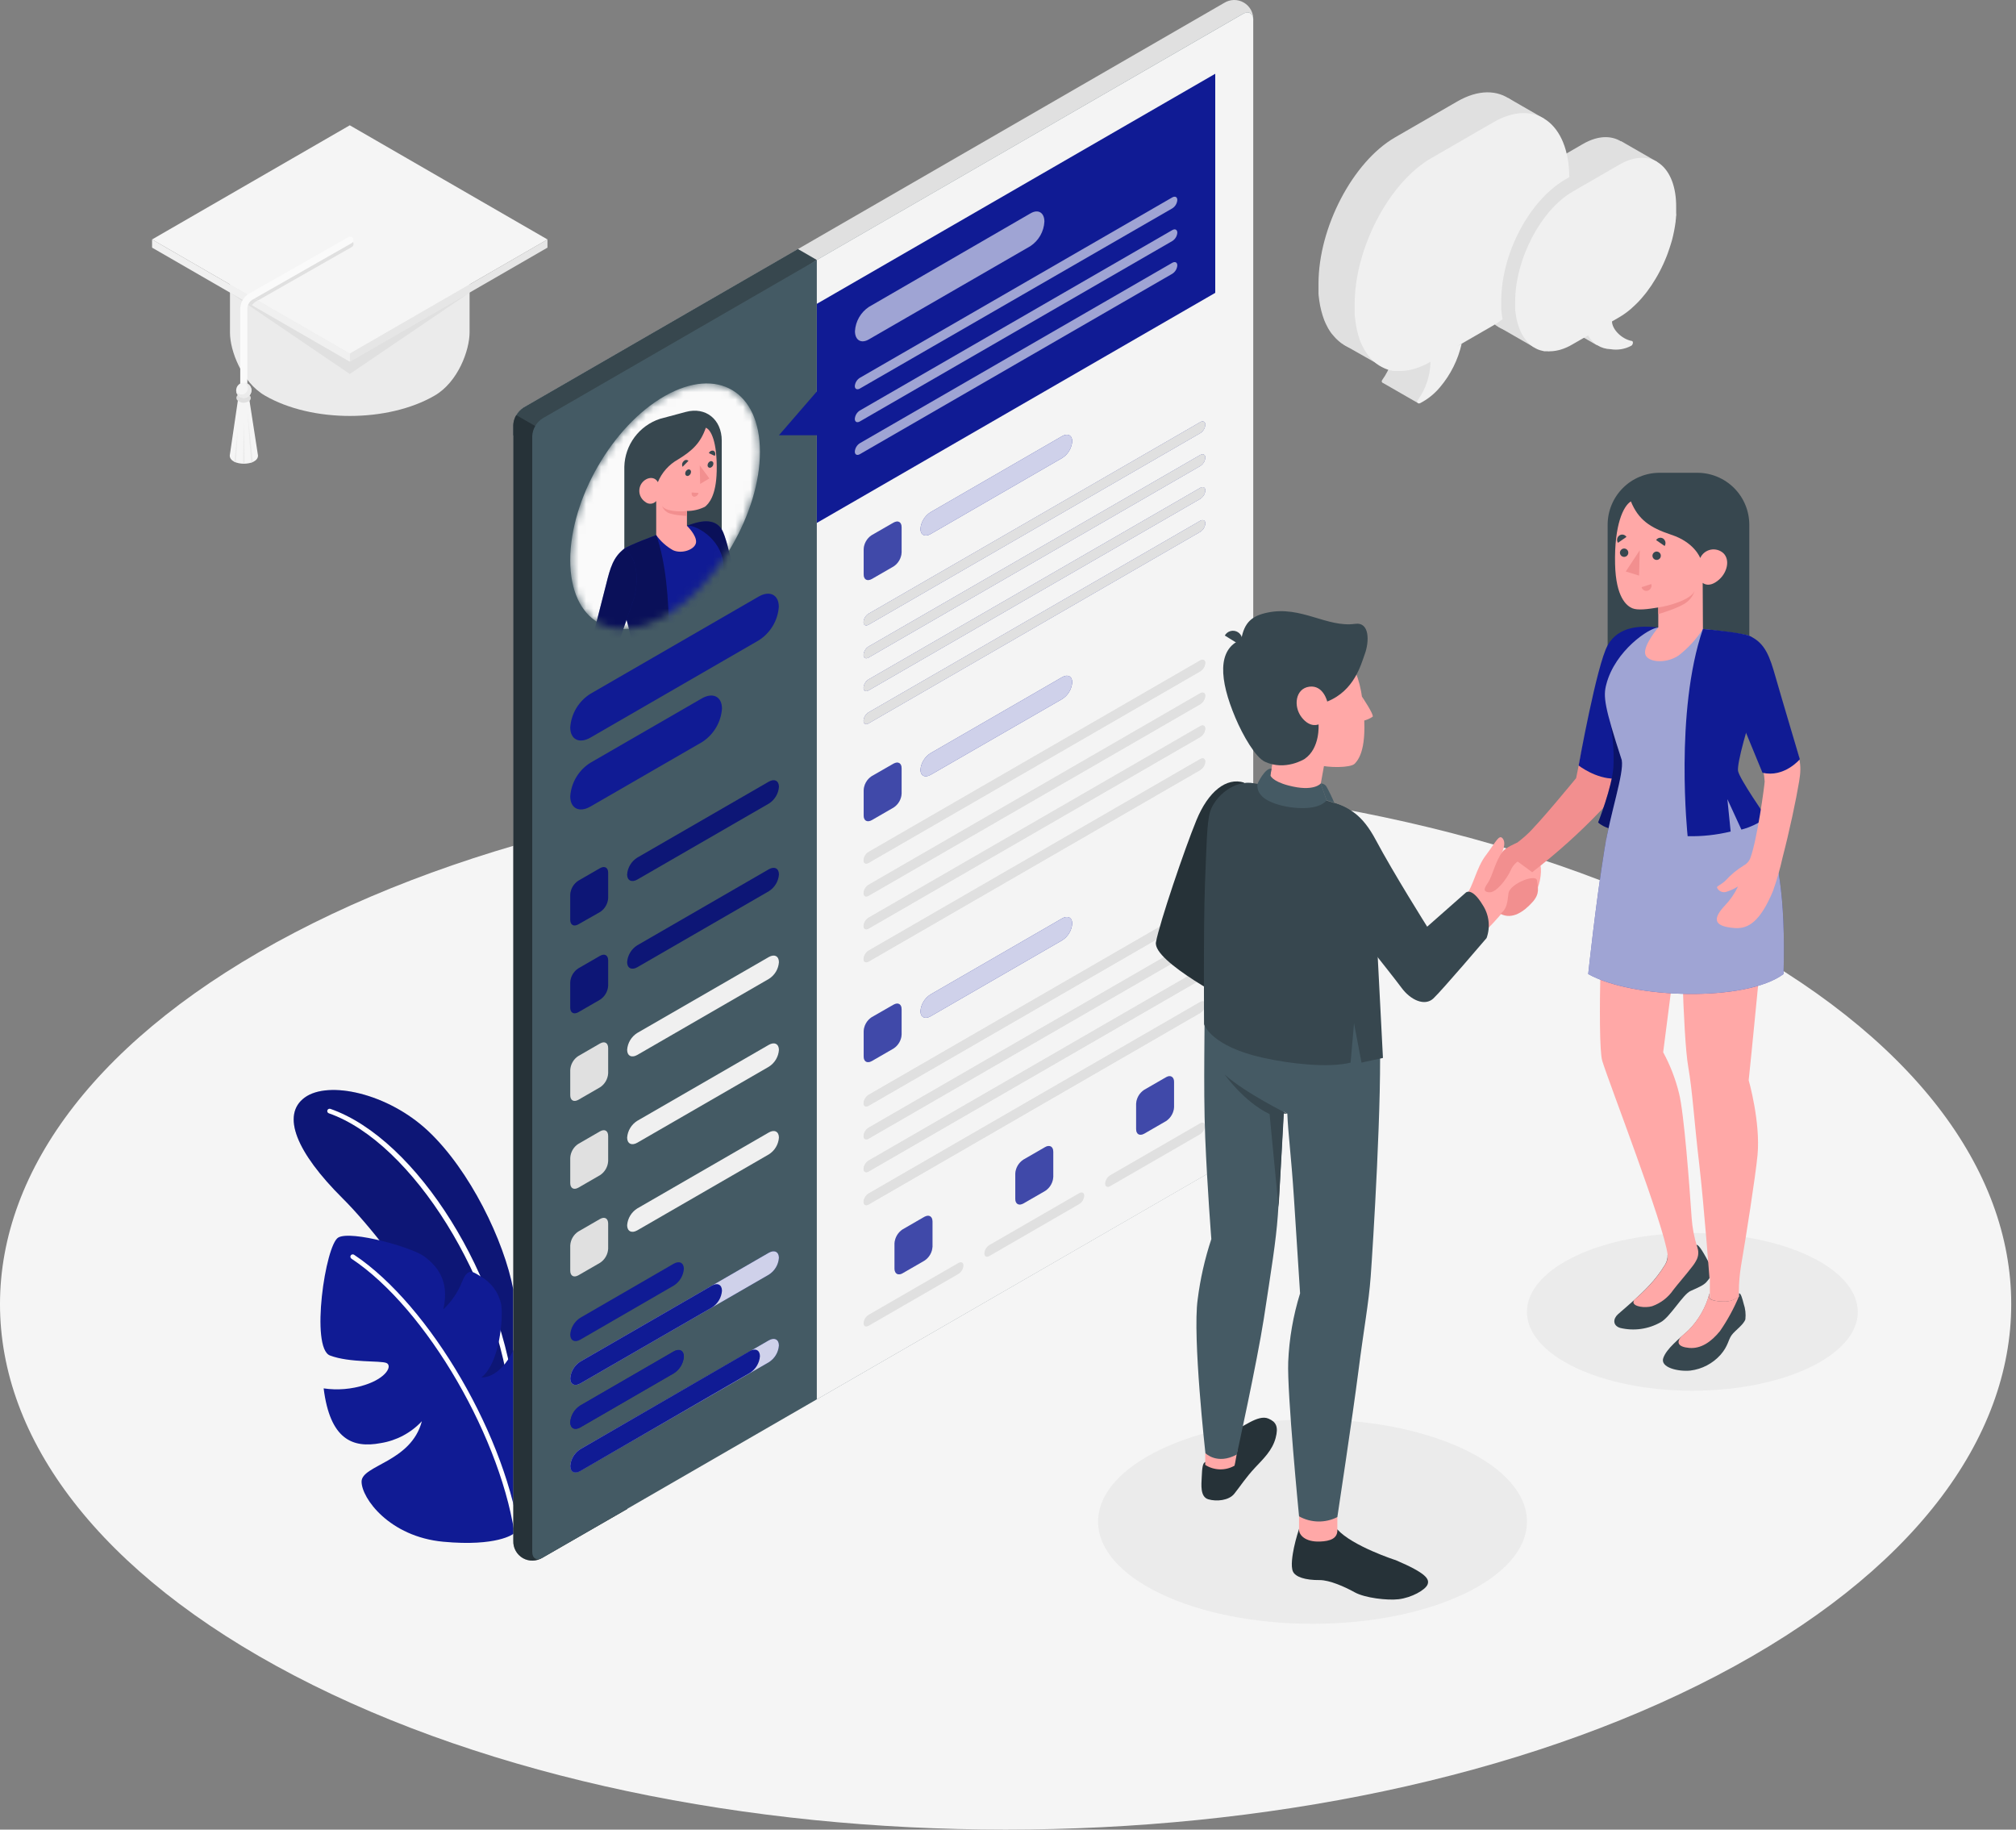 <svg width="270" height="245" viewBox="0 0 270 245" fill="none" xmlns="http://www.w3.org/2000/svg">
<rect x="0" y="0" width="270" height="245" fill="#808080" stroke="none"/>
<path d="M39.447 224.391C92.04 251.87 177.322 251.87 229.915 224.391C282.508 196.912 282.514 152.363 229.915 124.885C177.316 97.406 92.04 97.406 39.447 124.885C-13.146 152.363 -13.152 196.912 39.447 224.391Z" fill="#F5F5F5"/>
<path d="M175.784 217.441C191.644 217.441 204.501 211.313 204.501 203.755C204.501 196.196 191.644 190.069 175.784 190.069C159.924 190.069 147.066 196.196 147.066 203.755C147.066 211.313 159.924 217.441 175.784 217.441Z" fill="#EBEBEB"/>
<path d="M226.656 186.228C238.892 186.228 248.811 181.501 248.811 175.669C248.811 169.838 238.892 165.111 226.656 165.111C214.419 165.111 204.5 169.838 204.5 175.669C204.5 181.501 214.419 186.228 226.656 186.228Z" fill="#EBEBEB"/>
<path d="M68.747 172.711C67.496 166.106 62.918 156.692 57.332 151.444C51.959 146.402 43.983 144.645 40.806 146.972C37.628 149.298 39.711 154.328 45.879 160.458C52.841 167.369 66.208 186.548 68.747 197.413V172.711Z" fill="#101B94"/>
<g opacity="0.2">
<path d="M68.747 172.711C67.496 166.106 62.918 156.692 57.332 151.444C51.959 146.402 43.983 144.645 40.806 146.972C37.628 149.298 39.711 154.328 45.879 160.458C52.841 167.369 66.208 186.548 68.747 197.413V172.711Z" fill="black"/>
</g>
<path d="M68.746 188.606C68.668 188.604 68.592 188.574 68.535 188.521C68.477 188.468 68.441 188.396 68.433 188.318C66.857 171.679 55.222 152.976 44.038 149.079C43.96 149.051 43.896 148.993 43.86 148.919C43.824 148.844 43.818 148.758 43.844 148.679C43.873 148.601 43.93 148.537 44.005 148.501C44.08 148.465 44.166 148.459 44.245 148.485C55.842 152.52 67.445 171.11 69.071 188.261C69.078 188.344 69.053 188.426 69 188.491C68.948 188.555 68.872 188.596 68.79 188.606H68.746Z" fill="white"/>
<path d="M68.748 205.4C68.748 205.4 66.583 207.127 59.365 206.451C52.147 205.776 48.425 200.615 48.425 198.401C48.425 196.187 55.061 195.805 56.5 190.313C55.037 191.881 53.09 192.914 50.971 193.247C47.218 193.953 44.203 192.752 43.346 185.916C45.195 186.186 47.082 186.03 48.863 185.459C51.834 184.502 52.541 182.869 51.765 182.519C50.989 182.169 46.848 182.519 44.196 181.512C41.544 180.505 43.571 166.694 45.31 165.712C47.049 164.73 55.274 167.044 56.875 168.283C58.301 169.383 60.303 171.291 59.377 175.326C60.474 174.301 61.329 173.044 61.88 171.648C62.655 169.771 63.218 170.209 64.382 170.928C65.08 171.322 65.687 171.861 66.16 172.508C66.634 173.155 66.963 173.896 67.127 174.681C67.409 176.433 66.952 182.475 64.488 184.439C64.488 184.439 66.852 184.74 68.785 180.749C68.785 180.749 72.538 182.263 73.389 184.715C74.24 187.167 75.165 199.17 68.748 205.4Z" fill="#101B94"/>
<path d="M69.385 206.764C69.308 206.763 69.234 206.735 69.177 206.684C69.12 206.634 69.082 206.564 69.072 206.489C67.421 192.971 57.143 175.213 47.066 168.545C46.997 168.499 46.948 168.426 46.932 168.344C46.916 168.262 46.932 168.177 46.979 168.107C47.025 168.037 47.097 167.989 47.18 167.973C47.262 167.956 47.347 167.973 47.417 168.02C57.619 174.806 68.058 192.746 69.691 206.413C69.702 206.496 69.679 206.579 69.629 206.644C69.579 206.71 69.504 206.753 69.422 206.764H69.385Z" fill="white"/>
<path d="M70.017 208.653C69.643 208.395 69.336 208.052 69.119 207.654C68.901 207.255 68.781 206.811 68.766 206.357V56.917C68.791 56.446 68.927 55.989 69.163 55.581C69.399 55.174 69.728 54.827 70.123 54.571L163.95 0.389C164.342 0.143 164.794 0.009 165.256 0C165.719 -0.008 166.175 0.11 166.576 0.342C166.977 0.573 167.307 0.91 167.531 1.315C167.755 1.72 167.864 2.179 167.847 2.641L72.644 208.603C72.241 208.817 71.793 208.934 71.336 208.942C70.88 208.951 70.428 208.852 70.017 208.653Z" fill="#E0E0E0"/>
<path d="M71.286 59.757L109.398 34.817L106.858 33.347L70.103 54.571C69.709 54.828 69.38 55.174 69.144 55.581C68.908 55.989 68.772 56.446 68.746 56.917V58.286L71.286 59.757Z" fill="#37474F"/>
<path opacity="0.2" d="M71.286 59.757L109.398 34.817L106.858 33.347L70.103 54.571C69.709 54.828 69.38 55.174 69.144 55.581C68.908 55.989 68.772 56.446 68.746 56.917V58.286L71.286 59.757Z" fill="#37474F"/>
<path d="M84.016 64.154L69.142 55.597C68.899 56 68.764 56.459 68.748 56.929V206.345C68.731 206.807 68.841 207.265 69.066 207.669C69.29 208.073 69.62 208.409 70.021 208.64C70.421 208.871 70.877 208.988 71.34 208.979C71.802 208.971 72.253 208.836 72.645 208.591L84.016 202.054V64.154Z" fill="#263238"/>
<path opacity="0.4" d="M84.016 64.154L69.142 55.597C68.899 56 68.764 56.459 68.748 56.929V206.345C68.731 206.807 68.841 207.265 69.066 207.669C69.29 208.073 69.62 208.409 70.021 208.64C70.421 208.871 70.877 208.988 71.34 208.979C71.802 208.971 72.253 208.836 72.645 208.591L84.016 202.054V64.154Z" fill="#263238"/>
<path d="M72.642 208.603L166.469 154.421C166.864 154.165 167.193 153.819 167.429 153.411C167.665 153.003 167.801 152.546 167.827 152.076V2.641C167.827 1.778 167.201 1.427 166.469 1.859L72.642 56.041C72.248 56.297 71.919 56.643 71.683 57.051C71.447 57.459 71.311 57.916 71.285 58.386V207.821C71.285 208.684 71.892 209.035 72.642 208.603Z" fill="#455A64"/>
<path opacity="0.1" d="M72.642 208.603L166.469 154.421C166.864 154.165 167.193 153.819 167.429 153.411C167.665 153.003 167.801 152.546 167.827 152.076V2.641C167.827 1.778 167.201 1.427 166.469 1.859L72.642 56.041C72.248 56.297 71.919 56.643 71.683 57.051C71.447 57.459 71.311 57.916 71.285 58.386V207.821C71.285 208.684 71.892 209.035 72.642 208.603Z" fill="#455A64"/>
<path d="M79.08 92.902L101.598 79.891C103.093 79.028 104.306 79.641 104.306 81.261C104.24 82.171 103.96 83.052 103.489 83.833C103.019 84.615 102.371 85.274 101.598 85.759L79.08 98.769C77.578 99.633 76.371 99.02 76.371 97.4C76.436 96.49 76.716 95.608 77.186 94.826C77.657 94.045 78.306 93.385 79.08 92.902Z" fill="#101B94"/>
<path d="M79.08 102.135L93.986 93.528C95.481 92.665 96.694 93.278 96.694 94.898C96.627 95.807 96.347 96.689 95.877 97.47C95.406 98.251 94.758 98.911 93.986 99.395L79.08 108.002C77.578 108.865 76.371 108.252 76.371 106.632C76.436 105.722 76.716 104.841 77.186 104.059C77.657 103.278 78.306 102.618 79.08 102.135Z" fill="#101B94"/>
<path d="M77.453 117.935L80.368 116.253C80.994 115.909 81.45 116.19 81.45 116.878V120.243C81.43 120.619 81.321 120.985 81.133 121.311C80.945 121.637 80.683 121.914 80.368 122.12L77.453 123.777C76.828 124.128 76.371 123.846 76.371 123.152V119.787C76.396 119.415 76.506 119.055 76.694 118.733C76.882 118.412 77.142 118.139 77.453 117.935Z" fill="#101B94"/>
<path opacity="0.2" d="M77.453 117.935L80.368 116.253C80.994 115.909 81.45 116.19 81.45 116.878V120.243C81.43 120.619 81.321 120.985 81.133 121.311C80.945 121.637 80.683 121.914 80.368 122.12L77.453 123.777C76.828 124.128 76.371 123.846 76.371 123.152V119.787C76.396 119.415 76.506 119.055 76.694 118.733C76.882 118.412 77.142 118.139 77.453 117.935Z" fill="black"/>
<path d="M77.453 129.676L80.368 127.993C80.994 127.643 81.45 127.924 81.45 128.619V131.984C81.428 132.359 81.319 132.725 81.131 133.05C80.944 133.376 80.682 133.654 80.368 133.861L77.453 135.543C76.828 135.887 76.371 135.606 76.371 134.918V131.552C76.39 131.176 76.499 130.81 76.687 130.484C76.875 130.158 77.137 129.881 77.453 129.676Z" fill="#101B94"/>
<g opacity="0.2">
<path d="M77.453 129.676L80.368 127.993C80.994 127.643 81.45 127.924 81.45 128.619V131.984C81.428 132.359 81.319 132.725 81.131 133.05C80.944 133.376 80.682 133.654 80.368 133.861L77.453 135.543C76.828 135.887 76.371 135.606 76.371 134.918V131.552C76.39 131.176 76.499 130.81 76.687 130.484C76.875 130.158 77.137 129.881 77.453 129.676Z" fill="black"/>
</g>
<path d="M85.35 126.586L102.964 116.409C103.715 115.977 104.321 116.284 104.321 117.097C104.287 117.552 104.147 117.992 103.911 118.382C103.675 118.772 103.351 119.101 102.964 119.343L85.35 129.52C84.599 129.951 83.992 129.645 83.992 128.832C84.026 128.377 84.167 127.937 84.403 127.547C84.638 127.156 84.963 126.827 85.35 126.586Z" fill="#101B94"/>
<path opacity="0.2" d="M85.35 126.586L102.964 116.409C103.715 115.977 104.321 116.284 104.321 117.097C104.287 117.552 104.147 117.992 103.911 118.382C103.675 118.772 103.351 119.101 102.964 119.343L85.35 129.52C84.599 129.951 83.992 129.645 83.992 128.832C84.026 128.377 84.167 127.937 84.403 127.547C84.638 127.156 84.963 126.827 85.35 126.586Z" fill="black"/>
<path d="M77.453 141.411L80.368 139.728C80.994 139.378 81.45 139.659 81.45 140.354V143.719C81.429 144.094 81.32 144.46 81.132 144.786C80.944 145.112 80.683 145.389 80.368 145.595L77.453 147.278C76.828 147.622 76.371 147.341 76.371 146.653V143.287C76.39 142.911 76.499 142.545 76.687 142.219C76.875 141.893 77.137 141.616 77.453 141.411Z" fill="#E0E0E0"/>
<path d="M85.35 138.32L102.964 128.156C103.715 127.724 104.321 128.031 104.321 128.844C104.288 129.299 104.148 129.739 103.912 130.13C103.676 130.52 103.351 130.849 102.964 131.089L85.35 141.266C84.599 141.698 83.992 141.392 83.992 140.578C84.024 140.122 84.164 139.679 84.4 139.286C84.636 138.894 84.961 138.563 85.35 138.32Z" fill="#F0F0F0"/>
<path d="M77.453 153.176L80.368 151.493C80.994 151.143 81.45 151.425 81.45 152.119V155.484C81.429 155.86 81.32 156.225 81.132 156.551C80.944 156.877 80.683 157.154 80.368 157.361L77.453 159.043C76.828 159.387 76.371 159.106 76.371 158.418V155.053C76.39 154.677 76.499 154.31 76.687 153.984C76.875 153.658 77.137 153.381 77.453 153.176Z" fill="#E0E0E0"/>
<path d="M85.35 150.086L102.964 139.915C103.715 139.478 104.321 139.79 104.321 140.597C104.288 141.053 104.148 141.494 103.912 141.886C103.676 142.277 103.351 142.607 102.964 142.849L85.35 153.02C84.599 153.452 83.992 153.145 83.992 152.332C84.026 151.877 84.167 151.437 84.403 151.047C84.638 150.657 84.963 150.328 85.35 150.086Z" fill="#F0F0F0"/>
<path d="M77.453 164.911L80.368 163.228C80.994 162.878 81.45 163.16 81.45 163.854V167.219C81.429 167.595 81.32 167.96 81.132 168.286C80.944 168.612 80.683 168.889 80.368 169.096L77.453 170.778C76.828 171.122 76.371 170.841 76.371 170.153V166.787C76.39 166.411 76.499 166.045 76.687 165.719C76.875 165.393 77.137 165.116 77.453 164.911Z" fill="#E0E0E0"/>
<path d="M85.35 161.821L102.964 151.65C103.715 151.213 104.321 151.525 104.321 152.332C104.288 152.788 104.148 153.229 103.912 153.621C103.676 154.012 103.351 154.342 102.964 154.584L85.35 164.755C84.599 165.186 83.992 164.88 83.992 164.067C84.026 163.612 84.167 163.172 84.403 162.782C84.638 162.392 84.963 162.063 85.35 161.821Z" fill="#F0F0F0"/>
<path d="M77.722 176.458L90.232 169.221C90.983 168.789 91.59 169.096 91.59 169.909C91.556 170.363 91.415 170.804 91.179 171.194C90.944 171.584 90.619 171.913 90.232 172.154L77.722 179.391C76.978 179.823 76.371 179.517 76.371 178.71C76.404 178.255 76.543 177.814 76.778 177.423C77.013 177.031 77.336 176.701 77.722 176.458Z" fill="#101B94"/>
<path d="M77.722 182.325L102.962 167.757C103.712 167.326 104.319 167.632 104.319 168.439C104.286 168.895 104.146 169.336 103.91 169.727C103.674 170.119 103.349 170.449 102.962 170.691L77.722 185.259C76.978 185.691 76.371 185.384 76.371 184.577C76.404 184.122 76.543 183.681 76.778 183.29C77.013 182.899 77.336 182.568 77.722 182.325Z" fill="#101B94"/>
<path opacity="0.8" d="M77.722 182.325L102.962 167.757C103.712 167.326 104.319 167.632 104.319 168.439C104.286 168.895 104.146 169.336 103.91 169.727C103.674 170.119 103.349 170.449 102.962 170.691L77.722 185.259C76.978 185.691 76.371 185.384 76.371 184.577C76.404 184.122 76.543 183.681 76.778 183.29C77.013 182.899 77.336 182.568 77.722 182.325Z" fill="white"/>
<path d="M77.722 182.325L95.343 172.154C96.087 171.723 96.694 172.029 96.694 172.843C96.66 173.296 96.52 173.736 96.286 174.126C96.051 174.516 95.728 174.846 95.343 175.088L77.722 185.259C76.978 185.691 76.371 185.384 76.371 184.577C76.404 184.122 76.543 183.681 76.778 183.29C77.013 182.899 77.336 182.568 77.722 182.325Z" fill="#101B94"/>
<path d="M77.722 188.205L90.232 180.968C90.983 180.536 91.59 180.843 91.59 181.656C91.556 182.111 91.415 182.551 91.179 182.941C90.944 183.331 90.619 183.66 90.232 183.902L77.722 191.139C76.978 191.57 76.371 191.264 76.371 190.457C76.404 190.002 76.543 189.561 76.778 189.17C77.013 188.779 77.336 188.448 77.722 188.205Z" fill="#101B94"/>
<path d="M85.35 114.845L102.964 104.674C103.715 104.243 104.321 104.549 104.321 105.362C104.287 105.817 104.147 106.257 103.911 106.647C103.675 107.037 103.351 107.367 102.964 107.608L85.35 117.779C84.599 118.21 83.992 117.904 83.992 117.097C84.025 116.641 84.165 116.2 84.401 115.808C84.637 115.417 84.962 115.087 85.35 114.845Z" fill="#101B94"/>
<path opacity="0.2" d="M85.35 114.845L102.964 104.674C103.715 104.243 104.321 104.549 104.321 105.362C104.287 105.817 104.147 106.257 103.911 106.647C103.675 107.037 103.351 107.367 102.964 107.608L85.35 117.779C84.599 118.21 83.992 117.904 83.992 117.097C84.025 116.641 84.165 116.2 84.401 115.808C84.637 115.417 84.962 115.087 85.35 114.845Z" fill="black"/>
<path d="M77.722 188.205L90.232 180.968C90.983 180.536 91.59 180.843 91.59 181.656C91.556 182.111 91.415 182.551 91.179 182.941C90.944 183.331 90.619 183.66 90.232 183.902L77.722 191.139C76.978 191.57 76.371 191.264 76.371 190.457C76.404 190.002 76.543 189.561 76.778 189.17C77.013 188.779 77.336 188.448 77.722 188.205Z" fill="#101B94"/>
<path d="M77.722 194.054L102.962 179.485C103.712 179.054 104.319 179.36 104.319 180.167C104.286 180.623 104.146 181.064 103.91 181.456C103.674 181.847 103.349 182.177 102.962 182.419L77.722 196.962C76.978 197.4 76.371 197.087 76.371 196.28C76.408 195.83 76.549 195.394 76.784 195.007C77.018 194.621 77.339 194.294 77.722 194.054Z" fill="#101B94"/>
<path opacity="0.8" d="M77.722 194.054L102.962 179.485C103.712 179.054 104.319 179.36 104.319 180.167C104.286 180.623 104.146 181.064 103.91 181.456C103.674 181.847 103.349 182.177 102.962 182.419L77.722 196.962C76.978 197.4 76.371 197.087 76.371 196.28C76.408 195.83 76.549 195.394 76.784 195.007C77.018 194.621 77.339 194.294 77.722 194.054Z" fill="white"/>
<path d="M77.722 194.054L100.422 180.918C101.173 180.487 101.779 180.793 101.779 181.606C101.745 182.061 101.605 182.501 101.369 182.891C101.133 183.281 100.809 183.61 100.422 183.852L77.722 196.988C76.978 197.425 76.371 197.113 76.371 196.306C76.404 195.851 76.543 195.41 76.778 195.019C77.013 194.627 77.336 194.297 77.722 194.054Z" fill="#101B94"/>
<path d="M166.483 1.859L109.398 34.818V187.38L166.483 154.428C166.878 154.171 167.206 153.825 167.442 153.417C167.678 153.01 167.814 152.552 167.84 152.082V2.641C167.834 1.803 167.208 1.428 166.483 1.859Z" fill="#EBEBEB"/>
<path opacity="0.6" d="M166.483 1.859L109.398 34.818V187.38L166.483 154.428C166.878 154.171 167.206 153.825 167.442 153.417C167.678 153.01 167.814 152.552 167.84 152.082V2.641C167.834 1.803 167.208 1.428 166.483 1.859Z" fill="#FAFAFA"/>
<path d="M109.399 40.685V52.419L104.32 58.286H109.399V70.021L162.756 39.215V9.878L109.399 40.685Z" fill="#101B94"/>
<g opacity="0.6">
<path d="M116.38 41.091L137.998 28.581C139.043 27.956 139.875 28.468 139.875 29.676C139.84 30.332 139.652 30.97 139.327 31.541C139.001 32.111 138.546 32.597 137.998 32.96L116.38 45.439C115.33 46.064 114.504 45.551 114.504 44.344C114.542 43.693 114.731 43.06 115.057 42.495C115.383 41.931 115.836 41.45 116.38 41.091Z" fill="white"/>
</g>
<path d="M115.16 50.593L157 26.435C157.376 26.223 157.676 26.373 157.676 26.779C157.66 27.007 157.59 27.227 157.473 27.423C157.355 27.619 157.194 27.784 157 27.905L115.16 52.031C114.785 52.244 114.484 52.094 114.484 51.687C114.505 51.465 114.577 51.251 114.694 51.061C114.811 50.871 114.971 50.711 115.16 50.593Z" fill="#101B94"/>
<path d="M115.16 50.593L157 26.435C157.376 26.223 157.676 26.373 157.676 26.779C157.66 27.007 157.59 27.227 157.473 27.423C157.355 27.619 157.194 27.784 157 27.905L115.16 52.031C114.785 52.244 114.484 52.094 114.484 51.687C114.505 51.465 114.577 51.251 114.694 51.061C114.811 50.871 114.971 50.711 115.16 50.593Z" fill="#101B94"/>
<path opacity="0.6" d="M115.16 50.593L157 26.435C157.376 26.223 157.676 26.373 157.676 26.779C157.66 27.007 157.59 27.227 157.473 27.423C157.355 27.619 157.194 27.784 157 27.905L115.16 52.031C114.785 52.244 114.484 52.094 114.484 51.687C114.505 51.465 114.577 51.251 114.694 51.061C114.811 50.871 114.971 50.711 115.16 50.593Z" fill="white"/>
<path d="M115.16 54.971L157 30.814C157.376 30.595 157.676 30.751 157.676 31.158C157.66 31.385 157.59 31.604 157.473 31.799C157.355 31.994 157.193 32.158 157 32.278L115.16 56.435C114.785 56.654 114.484 56.498 114.484 56.091C114.501 55.864 114.57 55.645 114.688 55.45C114.805 55.255 114.967 55.091 115.16 54.971Z" fill="#101B94"/>
<path opacity="0.6" d="M115.16 54.971L157 30.814C157.376 30.595 157.676 30.751 157.676 31.158C157.66 31.385 157.59 31.604 157.473 31.799C157.355 31.994 157.193 32.158 157 32.278L115.16 56.435C114.785 56.654 114.484 56.498 114.484 56.091C114.501 55.864 114.57 55.645 114.688 55.45C114.805 55.255 114.967 55.091 115.16 54.971Z" fill="white"/>
<path opacity="0.6" d="M115.16 59.349L157 35.192C157.376 34.98 157.676 35.13 157.676 35.536C157.66 35.764 157.59 35.984 157.473 36.18C157.355 36.376 157.194 36.541 157 36.662L115.16 60.819C114.785 61.032 114.484 60.882 114.484 60.475C114.501 60.248 114.57 60.027 114.688 59.832C114.805 59.636 114.967 59.471 115.16 59.349Z" fill="white"/>
<path d="M116.735 71.672L119.669 69.984C120.294 69.633 120.751 69.915 120.751 70.609V73.974C120.73 74.35 120.621 74.716 120.434 75.041C120.246 75.367 119.984 75.645 119.669 75.851L116.754 77.533C116.128 77.877 115.672 77.596 115.672 76.908V73.549C115.689 73.174 115.794 72.809 115.979 72.483C116.164 72.157 116.423 71.879 116.735 71.672Z" fill="#101B94"/>
<path opacity="0.2" d="M116.735 71.672L119.669 69.984C120.294 69.633 120.751 69.915 120.751 70.609V73.974C120.73 74.35 120.621 74.716 120.434 75.041C120.246 75.367 119.984 75.645 119.669 75.851L116.754 77.533C116.128 77.877 115.672 77.596 115.672 76.908V73.549C115.689 73.174 115.794 72.809 115.979 72.483C116.164 72.157 116.423 71.879 116.735 71.672Z" fill="white"/>
<path d="M124.631 68.582L142.245 58.406C142.996 57.974 143.603 58.28 143.603 59.093C143.569 59.548 143.428 59.988 143.192 60.379C142.956 60.769 142.632 61.098 142.245 61.339L124.631 71.516C123.88 71.948 123.273 71.641 123.273 70.828C123.307 70.374 123.448 69.933 123.684 69.543C123.92 69.153 124.244 68.824 124.631 68.582Z" fill="#101B94"/>
<path opacity="0.8" d="M124.631 68.582L142.245 58.406C142.996 57.974 143.603 58.28 143.603 59.093C143.569 59.548 143.428 59.988 143.192 60.379C142.956 60.769 142.632 61.098 142.245 61.339L124.631 71.516C123.88 71.948 123.273 71.641 123.273 70.828C123.307 70.374 123.448 69.933 123.684 69.543C123.92 69.153 124.244 68.824 124.631 68.582Z" fill="white"/>
<path d="M116.332 82.181L160.743 56.535C161.118 56.316 161.419 56.473 161.419 56.873C161.403 57.101 161.334 57.321 161.216 57.517C161.099 57.713 160.937 57.878 160.743 57.999L116.332 83.645C115.956 83.864 115.656 83.707 115.656 83.301C115.672 83.074 115.742 82.854 115.859 82.66C115.977 82.465 116.139 82.301 116.332 82.181Z" fill="#101B94"/>
<path d="M116.332 86.578L160.743 60.932C161.118 60.72 161.419 60.87 161.419 61.276C161.402 61.504 161.333 61.724 161.215 61.92C161.098 62.116 160.936 62.281 160.743 62.402L116.332 88.048C115.956 88.261 115.656 88.111 115.656 87.704C115.672 87.477 115.742 87.256 115.859 87.06C115.977 86.865 116.139 86.7 116.332 86.578Z" fill="#101B94"/>
<path d="M116.332 90.982L160.743 65.336C161.118 65.117 161.419 65.273 161.419 65.674C161.403 65.901 161.334 66.122 161.216 66.318C161.099 66.513 160.937 66.679 160.743 66.8L116.332 92.445C115.956 92.665 115.656 92.508 115.656 92.108C115.672 91.88 115.741 91.659 115.859 91.464C115.976 91.268 116.138 91.103 116.332 90.982Z" fill="#101B94"/>
<path d="M116.332 95.391L160.743 69.746C161.118 69.533 161.419 69.683 161.419 70.09C161.402 70.317 161.333 70.538 161.215 70.733C161.098 70.929 160.936 71.094 160.743 71.216L116.332 96.861C115.956 97.074 115.656 96.924 115.656 96.517C115.672 96.29 115.742 96.069 115.859 95.874C115.977 95.678 116.139 95.513 116.332 95.391Z" fill="#101B94"/>
<path d="M116.332 82.181L160.743 56.535C161.118 56.316 161.419 56.473 161.419 56.873C161.403 57.101 161.334 57.321 161.216 57.517C161.099 57.713 160.937 57.878 160.743 57.999L116.332 83.645C115.956 83.864 115.656 83.707 115.656 83.301C115.672 83.074 115.742 82.854 115.859 82.66C115.977 82.465 116.139 82.301 116.332 82.181Z" fill="#E0E0E0"/>
<path d="M116.332 86.578L160.743 60.932C161.118 60.72 161.419 60.87 161.419 61.276C161.402 61.504 161.333 61.724 161.215 61.92C161.098 62.116 160.936 62.281 160.743 62.402L116.332 88.048C115.956 88.261 115.656 88.111 115.656 87.704C115.672 87.477 115.742 87.256 115.859 87.06C115.977 86.865 116.139 86.7 116.332 86.578Z" fill="#E0E0E0"/>
<path d="M116.332 90.982L160.743 65.336C161.118 65.117 161.419 65.273 161.419 65.674C161.403 65.901 161.334 66.122 161.216 66.318C161.099 66.513 160.937 66.679 160.743 66.8L116.332 92.445C115.956 92.665 115.656 92.508 115.656 92.108C115.672 91.88 115.741 91.659 115.859 91.464C115.976 91.268 116.138 91.103 116.332 90.982Z" fill="#E0E0E0"/>
<path d="M116.332 95.391L160.743 69.746C161.118 69.533 161.419 69.683 161.419 70.09C161.402 70.317 161.333 70.538 161.215 70.733C161.098 70.929 160.936 71.094 160.743 71.216L116.332 96.861C115.956 97.074 115.656 96.924 115.656 96.517C115.672 96.29 115.742 96.069 115.859 95.874C115.977 95.678 116.139 95.513 116.332 95.391Z" fill="#E0E0E0"/>
<path opacity="0.8" d="M116.332 82.181L160.743 56.535C161.118 56.316 161.419 56.473 161.419 56.873C161.403 57.101 161.334 57.321 161.216 57.517C161.099 57.713 160.937 57.878 160.743 57.999L116.332 83.645C115.956 83.864 115.656 83.707 115.656 83.301C115.672 83.074 115.742 82.854 115.859 82.66C115.977 82.465 116.139 82.301 116.332 82.181Z" fill="#E0E0E0"/>
<path opacity="0.8" d="M116.332 86.578L160.743 60.932C161.118 60.72 161.419 60.87 161.419 61.276C161.402 61.504 161.333 61.724 161.215 61.92C161.098 62.116 160.936 62.281 160.743 62.402L116.332 88.048C115.956 88.261 115.656 88.111 115.656 87.704C115.672 87.477 115.742 87.256 115.859 87.06C115.977 86.865 116.139 86.7 116.332 86.578Z" fill="#E0E0E0"/>
<path opacity="0.8" d="M116.332 90.982L160.743 65.336C161.118 65.117 161.419 65.273 161.419 65.674C161.403 65.901 161.334 66.122 161.216 66.318C161.099 66.513 160.937 66.679 160.743 66.8L116.332 92.445C115.956 92.665 115.656 92.508 115.656 92.108C115.672 91.88 115.741 91.659 115.859 91.464C115.976 91.268 116.138 91.103 116.332 90.982Z" fill="#E0E0E0"/>
<path opacity="0.8" d="M116.332 95.391L160.743 69.746C161.118 69.533 161.419 69.683 161.419 70.09C161.402 70.317 161.333 70.538 161.215 70.733C161.098 70.929 160.936 71.094 160.743 71.216L116.332 96.861C115.956 97.074 115.656 96.924 115.656 96.517C115.672 96.29 115.742 96.069 115.859 95.874C115.977 95.678 116.139 95.513 116.332 95.391Z" fill="#E0E0E0"/>
<path d="M116.332 114.082L160.743 88.436C161.118 88.217 161.419 88.374 161.419 88.774C161.403 89.002 161.334 89.222 161.216 89.418C161.099 89.614 160.937 89.779 160.743 89.9L116.332 115.546C115.956 115.765 115.656 115.608 115.656 115.202C115.672 114.975 115.742 114.755 115.859 114.561C115.977 114.366 116.139 114.202 116.332 114.082Z" fill="#E0E0E0"/>
<path d="M116.332 118.479L160.743 92.833C161.118 92.621 161.419 92.771 161.419 93.177C161.402 93.405 161.333 93.625 161.215 93.821C161.098 94.017 160.936 94.182 160.743 94.303L116.332 119.949C115.956 120.162 115.656 120.012 115.656 119.605C115.672 119.377 115.742 119.157 115.859 118.961C115.977 118.766 116.139 118.6 116.332 118.479Z" fill="#E0E0E0"/>
<path d="M116.332 122.883L160.743 97.237C161.118 97.018 161.419 97.174 161.419 97.575C161.403 97.802 161.334 98.023 161.216 98.219C161.099 98.414 160.937 98.579 160.743 98.701L116.332 124.346C115.956 124.565 115.656 124.409 115.656 124.009C115.672 123.781 115.741 123.56 115.859 123.365C115.976 123.169 116.138 123.004 116.332 122.883Z" fill="#E0E0E0"/>
<path d="M116.332 127.293L160.743 101.647C161.118 101.434 161.419 101.584 161.419 101.991C161.402 102.219 161.333 102.439 161.215 102.635C161.098 102.83 160.936 102.995 160.743 103.117L116.332 128.763C115.956 128.975 115.656 128.825 115.656 128.419C115.672 128.191 115.742 127.971 115.859 127.775C115.977 127.579 116.139 127.414 116.332 127.293Z" fill="#E0E0E0"/>
<path opacity="0.8" d="M116.332 114.082L160.743 88.436C161.118 88.217 161.419 88.374 161.419 88.774C161.403 89.002 161.334 89.222 161.216 89.418C161.099 89.614 160.937 89.779 160.743 89.9L116.332 115.546C115.956 115.765 115.656 115.608 115.656 115.202C115.672 114.975 115.742 114.755 115.859 114.561C115.977 114.366 116.139 114.202 116.332 114.082Z" fill="#E0E0E0"/>
<path opacity="0.8" d="M116.332 118.479L160.743 92.833C161.118 92.621 161.419 92.771 161.419 93.177C161.402 93.405 161.333 93.625 161.215 93.821C161.098 94.017 160.936 94.182 160.743 94.303L116.332 119.949C115.956 120.162 115.656 120.012 115.656 119.605C115.672 119.377 115.742 119.157 115.859 118.961C115.977 118.766 116.139 118.6 116.332 118.479Z" fill="#E0E0E0"/>
<path opacity="0.8" d="M116.332 122.883L160.743 97.237C161.118 97.018 161.419 97.174 161.419 97.575C161.403 97.802 161.334 98.023 161.216 98.219C161.099 98.414 160.937 98.579 160.743 98.701L116.332 124.346C115.956 124.565 115.656 124.409 115.656 124.009C115.672 123.781 115.741 123.56 115.859 123.365C115.976 123.169 116.138 123.004 116.332 122.883Z" fill="#E0E0E0"/>
<path opacity="0.8" d="M116.332 127.293L160.743 101.647C161.118 101.434 161.419 101.584 161.419 101.991C161.402 102.219 161.333 102.439 161.215 102.635C161.098 102.83 160.936 102.995 160.743 103.117L116.332 128.763C115.956 128.975 115.656 128.825 115.656 128.419C115.672 128.191 115.742 127.971 115.859 127.775C115.977 127.579 116.139 127.414 116.332 127.293Z" fill="#E0E0E0"/>
<path d="M116.332 146.608L160.743 120.962C161.118 120.743 161.419 120.9 161.419 121.3C161.403 121.528 161.334 121.749 161.216 121.944C161.099 122.14 160.937 122.305 160.743 122.426L116.332 148.072C115.956 148.291 115.656 148.135 115.656 147.728C115.672 147.501 115.742 147.282 115.859 147.087C115.977 146.892 116.139 146.728 116.332 146.608Z" fill="#E0E0E0"/>
<path d="M116.332 151.006L160.743 125.36C161.118 125.147 161.419 125.297 161.419 125.704C161.402 125.932 161.333 126.152 161.215 126.348C161.098 126.543 160.936 126.709 160.743 126.83L116.332 152.476C115.956 152.689 115.656 152.538 115.656 152.132C115.672 151.904 115.742 151.684 115.859 151.488C115.977 151.293 116.139 151.127 116.332 151.006Z" fill="#E0E0E0"/>
<path d="M116.332 155.41L160.743 129.764C161.118 129.545 161.419 129.701 161.419 130.101C161.403 130.329 161.334 130.55 161.216 130.746C161.099 130.941 160.937 131.106 160.743 131.227L116.332 156.873C115.956 157.092 115.656 156.936 115.656 156.535C115.672 156.308 115.741 156.087 115.859 155.891C115.976 155.696 116.138 155.531 116.332 155.41Z" fill="#E0E0E0"/>
<path d="M116.332 159.819L160.743 134.173C161.118 133.961 161.419 134.111 161.419 134.517C161.402 134.745 161.333 134.965 161.215 135.161C161.098 135.357 160.936 135.522 160.743 135.643L116.332 161.289C115.956 161.502 115.656 161.352 115.656 160.945C115.672 160.718 115.742 160.497 115.859 160.301C115.977 160.106 116.139 159.941 116.332 159.819Z" fill="#E0E0E0"/>
<path opacity="0.8" d="M116.332 146.608L160.743 120.962C161.118 120.743 161.419 120.9 161.419 121.3C161.403 121.528 161.334 121.749 161.216 121.944C161.099 122.14 160.937 122.305 160.743 122.426L116.332 148.072C115.956 148.291 115.656 148.135 115.656 147.728C115.672 147.501 115.742 147.282 115.859 147.087C115.977 146.892 116.139 146.728 116.332 146.608Z" fill="#E0E0E0"/>
<path opacity="0.8" d="M116.332 151.006L160.743 125.36C161.118 125.147 161.419 125.297 161.419 125.704C161.402 125.932 161.333 126.152 161.215 126.348C161.098 126.543 160.936 126.709 160.743 126.83L116.332 152.476C115.956 152.689 115.656 152.538 115.656 152.132C115.672 151.904 115.742 151.684 115.859 151.488C115.977 151.293 116.139 151.127 116.332 151.006Z" fill="#E0E0E0"/>
<path opacity="0.8" d="M116.332 155.41L160.743 129.764C161.118 129.545 161.419 129.701 161.419 130.101C161.403 130.329 161.334 130.55 161.216 130.746C161.099 130.941 160.937 131.106 160.743 131.227L116.332 156.873C115.956 157.092 115.656 156.936 115.656 156.535C115.672 156.308 115.741 156.087 115.859 155.891C115.976 155.696 116.138 155.531 116.332 155.41Z" fill="#E0E0E0"/>
<path opacity="0.8" d="M116.332 159.819L160.743 134.173C161.118 133.961 161.419 134.111 161.419 134.517C161.402 134.745 161.333 134.965 161.215 135.161C161.098 135.357 160.936 135.522 160.743 135.643L116.332 161.289C115.956 161.502 115.656 161.352 115.656 160.945C115.672 160.718 115.742 160.497 115.859 160.301C115.977 160.106 116.139 159.941 116.332 159.819Z" fill="#E0E0E0"/>
<path d="M116.735 103.942L119.669 102.26C120.294 101.916 120.751 102.197 120.751 102.885V106.263C120.732 106.639 120.624 107.005 120.435 107.331C120.247 107.657 119.985 107.934 119.669 108.139L116.754 109.822C116.128 110.166 115.672 109.891 115.672 109.197V105.831C115.688 105.455 115.792 105.088 115.977 104.759C116.162 104.431 116.422 104.151 116.735 103.942Z" fill="#101B94"/>
<path opacity="0.2" d="M116.735 103.942L119.669 102.26C120.294 101.916 120.751 102.197 120.751 102.885V106.263C120.732 106.639 120.624 107.005 120.435 107.331C120.247 107.657 119.985 107.934 119.669 108.139L116.754 109.822C116.128 110.166 115.672 109.891 115.672 109.197V105.831C115.688 105.455 115.792 105.088 115.977 104.759C116.162 104.431 116.422 104.151 116.735 103.942Z" fill="white"/>
<path d="M124.631 100.852L142.245 90.681C142.996 90.25 143.603 90.556 143.603 91.363C143.57 91.819 143.429 92.26 143.193 92.652C142.958 93.043 142.633 93.373 142.245 93.615L124.631 103.761C123.88 104.193 123.273 103.886 123.273 103.079C123.31 102.628 123.452 102.191 123.688 101.805C123.924 101.418 124.247 101.092 124.631 100.852Z" fill="#101B94"/>
<path opacity="0.8" d="M124.631 100.852L142.245 90.681C142.996 90.25 143.603 90.556 143.603 91.363C143.57 91.819 143.429 92.26 143.193 92.652C142.958 93.043 142.633 93.373 142.245 93.615L124.631 103.761C123.88 104.193 123.273 103.886 123.273 103.079C123.31 102.628 123.452 102.191 123.688 101.805C123.924 101.418 124.247 101.092 124.631 100.852Z" fill="white"/>
<path d="M116.735 136.219L119.669 134.536C120.294 134.186 120.751 134.468 120.751 135.162V138.527C120.731 138.903 120.623 139.269 120.435 139.595C120.247 139.921 119.984 140.198 119.669 140.404L116.754 142.086C116.128 142.43 115.672 142.149 115.672 141.461V138.096C115.689 137.721 115.794 137.356 115.979 137.03C116.164 136.704 116.423 136.426 116.735 136.219Z" fill="#101B94"/>
<path opacity="0.2" d="M116.735 136.219L119.669 134.536C120.294 134.186 120.751 134.468 120.751 135.162V138.527C120.731 138.903 120.623 139.269 120.435 139.595C120.247 139.921 119.984 140.198 119.669 140.404L116.754 142.086C116.128 142.43 115.672 142.149 115.672 141.461V138.096C115.689 137.721 115.794 137.356 115.979 137.03C116.164 136.704 116.423 136.426 116.735 136.219Z" fill="white"/>
<path d="M124.631 133.16L142.245 122.983C142.996 122.551 143.603 122.858 143.603 123.671C143.569 124.126 143.429 124.568 143.193 124.959C142.957 125.35 142.632 125.68 142.245 125.923L124.631 136.094C123.88 136.525 123.273 136.219 123.273 135.406C123.307 134.951 123.448 134.511 123.684 134.121C123.92 133.73 124.244 133.401 124.631 133.16Z" fill="#101B94"/>
<path opacity="0.8" d="M124.631 133.16L142.245 122.983C142.996 122.551 143.603 122.858 143.603 123.671C143.569 124.126 143.429 124.568 143.193 124.959C142.957 125.35 142.632 125.68 142.245 125.923L124.631 136.094C123.88 136.525 123.273 136.219 123.273 135.406C123.307 134.951 123.448 134.511 123.684 134.121C123.92 133.73 124.244 133.401 124.631 133.16Z" fill="white"/>
<path d="M120.883 164.63L123.798 162.947C124.423 162.603 124.886 162.885 124.886 163.573V166.938C124.866 167.314 124.756 167.681 124.567 168.007C124.378 168.333 124.114 168.61 123.798 168.814L120.883 170.497C120.289 170.847 119.801 170.566 119.801 169.872V166.506C119.823 166.131 119.932 165.766 120.12 165.44C120.307 165.114 120.569 164.837 120.883 164.63Z" fill="#101B94"/>
<path d="M116.332 176.064L128.36 169.121C128.736 168.908 129.036 169.058 129.036 169.465C129.02 169.692 128.95 169.913 128.833 170.108C128.715 170.304 128.554 170.469 128.36 170.59L116.332 177.534C115.956 177.746 115.656 177.596 115.656 177.19C115.672 176.962 115.742 176.742 115.859 176.546C115.977 176.35 116.139 176.185 116.332 176.064Z" fill="#E0E0E0"/>
<path d="M137.065 155.284L139.98 153.602C140.574 153.258 141.062 153.539 141.062 154.227V157.592C141.042 157.968 140.933 158.334 140.745 158.66C140.557 158.986 140.295 159.263 139.98 159.469L137.065 161.152C136.439 161.496 135.977 161.22 135.977 160.526V157.161C135.998 156.784 136.107 156.418 136.296 156.092C136.485 155.766 136.749 155.489 137.065 155.284Z" fill="#101B94"/>
<path d="M132.508 166.719L144.536 159.776C144.911 159.557 145.212 159.713 145.212 160.12C145.196 160.346 145.126 160.566 145.008 160.761C144.891 160.955 144.729 161.119 144.536 161.239L132.508 168.189C132.132 168.408 131.832 168.251 131.832 167.851C131.847 167.622 131.916 167.4 132.033 167.203C132.151 167.007 132.313 166.84 132.508 166.719Z" fill="#E0E0E0"/>
<path d="M153.242 145.939L156.157 144.257C156.751 143.906 157.239 144.188 157.239 144.882V148.247C157.218 148.623 157.109 148.988 156.921 149.314C156.733 149.64 156.472 149.917 156.157 150.124L153.242 151.807C152.617 152.151 152.16 151.869 152.16 151.181V147.816C152.179 147.44 152.288 147.074 152.476 146.747C152.664 146.421 152.927 146.144 153.242 145.939Z" fill="#101B94"/>
<path opacity="0.2" d="M120.883 164.63L123.798 162.947C124.423 162.603 124.886 162.885 124.886 163.573V166.938C124.866 167.314 124.756 167.681 124.567 168.007C124.378 168.333 124.114 168.61 123.798 168.814L120.883 170.497C120.289 170.847 119.801 170.566 119.801 169.872V166.506C119.823 166.131 119.932 165.766 120.12 165.44C120.307 165.114 120.569 164.837 120.883 164.63Z" fill="white"/>
<path opacity="0.2" d="M137.065 155.284L139.98 153.602C140.574 153.258 141.062 153.539 141.062 154.227V157.592C141.042 157.968 140.933 158.334 140.745 158.66C140.557 158.986 140.295 159.263 139.98 159.469L137.065 161.152C136.439 161.496 135.977 161.22 135.977 160.526V157.161C135.998 156.784 136.107 156.418 136.296 156.092C136.485 155.766 136.749 155.489 137.065 155.284Z" fill="white"/>
<path opacity="0.2" d="M153.242 145.939L156.157 144.257C156.751 143.906 157.239 144.188 157.239 144.882V148.247C157.218 148.623 157.109 148.988 156.921 149.314C156.733 149.64 156.472 149.917 156.157 150.124L153.242 151.807C152.617 152.151 152.16 151.869 152.16 151.181V147.816C152.179 147.44 152.288 147.074 152.476 146.747C152.664 146.421 152.927 146.144 153.242 145.939Z" fill="white"/>
<path d="M148.683 157.374L160.712 150.43C161.087 150.211 161.387 150.368 161.387 150.768C161.372 150.996 161.302 151.217 161.185 151.412C161.068 151.608 160.905 151.773 160.712 151.894L148.683 158.837C148.314 159.056 148.008 158.9 148.008 158.493C148.025 158.267 148.096 158.048 148.213 157.853C148.33 157.659 148.491 157.495 148.683 157.374Z" fill="#E0E0E0"/>
<mask id="mask0_1646_3542" style="mask-type:alpha" maskUnits="userSpaceOnUse" x="76" y="51" width="26" height="34">
<path d="M89.075 53.007C82.057 56.96 76.371 66.812 76.371 75.006C76.371 83.2 82.057 86.566 89.075 82.512C96.094 78.459 101.779 68.614 101.779 60.507C101.779 52.4 96.087 49.047 89.075 53.007Z" fill="white"/>
</mask>
<g mask="url(#mask0_1646_3542)">
<path d="M89.075 53.007C82.057 56.96 76.371 66.812 76.371 75.006C76.371 83.2 82.057 86.566 89.075 82.512C96.094 78.459 101.779 68.614 101.779 60.507C101.779 52.4 96.087 49.047 89.075 53.007Z" fill="#FAFAFA"/>
<path d="M95.231 78.259L85.06 80.986C84.885 81.043 84.698 81.056 84.517 81.022C84.336 80.989 84.166 80.911 84.022 80.796C83.879 80.68 83.766 80.531 83.695 80.361C83.624 80.191 83.597 80.006 83.615 79.823V62.508C83.651 61.075 84.129 59.688 84.985 58.538C85.841 57.388 87.031 56.531 88.394 56.084L91.872 55.153C94.518 54.446 96.663 56.172 96.663 59.006V76.326C96.652 76.756 96.508 77.173 96.252 77.519C95.996 77.864 95.639 78.123 95.231 78.259Z" fill="#37474F"/>
<path d="M95.717 82.738L94.647 78.015C94.647 78.015 94.647 71.641 93.74 71.053C92.833 70.465 92.57 70.353 92.57 70.353C93.734 69.952 96.186 69.652 96.949 71.891C97.681 74.005 98.775 79.216 99.295 81.781L95.717 82.738Z" fill="#F28F8F"/>
<path d="M95.632 82.763L92.004 70.409C93.612 69.783 95.676 69.264 96.677 70.922C97.577 72.41 99.016 80.211 99.297 81.781L95.632 82.763Z" fill="#101B94"/>
<g opacity="0.4">
<path d="M95.632 82.763L92.004 70.409C93.612 69.783 95.676 69.264 96.677 70.922C97.577 72.41 99.016 80.211 99.297 81.781L95.632 82.763Z" fill="black"/>
</g>
<path d="M96.12 82.631L92.555 83.588C92.698 82.564 93.036 81.577 93.549 80.679C94.263 79.651 95.29 78.881 96.477 78.484C96.22 79.851 96.1 81.24 96.12 82.631Z" fill="#101B94"/>
<path d="M96.12 82.631L92.555 83.588C92.698 82.564 93.036 81.577 93.549 80.679C94.263 79.651 95.29 78.881 96.477 78.484C96.22 79.851 96.1 81.24 96.12 82.631Z" fill="#101B94"/>
<g opacity="0.7">
<path d="M96.12 82.631L92.555 83.588C92.698 82.564 93.036 81.577 93.549 80.679C94.263 79.651 95.29 78.881 96.477 78.484C96.22 79.851 96.1 81.24 96.12 82.631Z" fill="black"/>
</g>
<path d="M95.356 82.838L85.348 85.509L84.247 82.1C84.247 82.1 87.168 75.263 83.559 73.505C84.015 73.161 87.862 71.66 87.862 71.66L91.997 70.409C92.785 70.196 95.969 71.61 96.776 74.744C97.063 75.851 96.963 76.845 95.343 82.612C95.362 82.688 95.356 82.763 95.356 82.838Z" fill="#101B94"/>
<path d="M94.529 57.279C95.217 57.529 96.068 59.156 95.987 63.078C95.918 66.405 94.917 67.456 94.417 67.856C93.667 68.232 92.84 68.427 92.002 68.426V70.409C92.002 70.409 93.303 71.659 93.222 72.61C93.141 73.561 91.345 74.237 90.132 73.674C89.246 73.174 88.479 72.487 87.886 71.659V67.093C87.795 67.199 87.684 67.285 87.559 67.347C87.434 67.408 87.298 67.445 87.159 67.453C87.019 67.462 86.88 67.443 86.748 67.397C86.617 67.352 86.495 67.28 86.391 67.187C86.196 67.053 86.029 66.882 85.902 66.683C85.774 66.483 85.687 66.261 85.647 66.027C85.607 65.794 85.614 65.555 85.667 65.325C85.721 65.094 85.82 64.876 85.96 64.685C86.585 63.866 87.68 63.747 88.105 64.566C88.635 63.281 89.582 62.212 90.795 61.532C92.772 60.331 93.847 59.262 94.529 57.279Z" fill="#FFA8A7"/>
<path d="M92.545 63.172C92.548 63.29 92.514 63.407 92.448 63.505C92.382 63.604 92.287 63.679 92.176 63.722C92.129 63.738 92.079 63.743 92.03 63.735C91.981 63.728 91.934 63.709 91.894 63.679C91.854 63.649 91.822 63.611 91.8 63.566C91.778 63.521 91.768 63.471 91.77 63.422C91.767 63.303 91.801 63.187 91.867 63.088C91.933 62.99 92.028 62.914 92.139 62.871C92.186 62.855 92.236 62.85 92.285 62.858C92.335 62.865 92.381 62.885 92.421 62.914C92.461 62.944 92.493 62.983 92.515 63.028C92.537 63.072 92.547 63.122 92.545 63.172Z" fill="#37474F"/>
<path d="M92.649 65.949L93.55 66.011C93.523 66.149 93.451 66.273 93.346 66.365C93.241 66.457 93.108 66.511 92.968 66.518C92.718 66.499 92.574 66.23 92.649 65.949Z" fill="#F28F8F"/>
<path d="M95.723 61.045L94.941 60.676C94.988 60.555 95.078 60.455 95.193 60.397C95.308 60.338 95.442 60.324 95.567 60.357C95.623 60.391 95.671 60.437 95.71 60.49C95.748 60.543 95.775 60.604 95.79 60.668C95.804 60.732 95.806 60.798 95.794 60.863C95.783 60.928 95.759 60.99 95.723 61.045Z" fill="#37474F"/>
<path d="M91.419 62.508L92.201 61.714C92.16 61.672 92.11 61.639 92.055 61.617C92 61.596 91.941 61.586 91.882 61.589C91.822 61.592 91.765 61.608 91.712 61.635C91.659 61.662 91.613 61.699 91.576 61.745C91.467 61.836 91.393 61.961 91.364 62.1C91.336 62.238 91.355 62.382 91.419 62.508Z" fill="#37474F"/>
<path d="M95.542 62.071C95.545 62.19 95.512 62.307 95.446 62.406C95.379 62.504 95.284 62.58 95.173 62.621C95.125 62.638 95.074 62.642 95.025 62.635C94.975 62.627 94.928 62.607 94.888 62.577C94.847 62.546 94.815 62.507 94.794 62.461C94.773 62.415 94.763 62.365 94.766 62.315C94.764 62.197 94.799 62.08 94.865 61.982C94.93 61.884 95.025 61.808 95.135 61.764C95.183 61.748 95.234 61.743 95.283 61.751C95.333 61.759 95.38 61.779 95.42 61.809C95.46 61.84 95.493 61.879 95.514 61.925C95.535 61.971 95.544 62.021 95.542 62.071Z" fill="#37474F"/>
<path d="M93.715 62.321L93.771 64.804L95.003 64.066L93.715 62.321Z" fill="#F28F8F"/>
<path d="M92.003 68.426C91.014 68.551 88.975 68.47 88.656 67.694C88.772 68.075 89.026 68.399 89.369 68.601C89.995 69.001 92.003 69.089 92.003 69.089V68.426Z" fill="#F28F8F"/>
<path d="M85.403 85.502L84.984 84.014L86.085 85.321L85.403 85.502Z" fill="#101B94"/>
<path d="M84.582 85.721C84.133 83.581 83.525 81.478 82.762 79.428C81.711 76.545 82.887 74.055 83.594 73.505C84.301 72.954 87.897 71.66 87.897 71.66C89.198 75.363 89.555 80.323 89.586 84.383L84.582 85.721Z" fill="#101B94"/>
<path opacity="0.4" d="M84.582 85.721C84.133 83.581 83.525 81.478 82.762 79.428C81.711 76.545 82.887 74.055 83.594 73.505C84.301 72.954 87.897 71.66 87.897 71.66C89.198 75.363 89.555 80.323 89.586 84.383L84.582 85.721Z" fill="black"/>
<path d="M82.806 86.197L79.235 87.153C79.135 87.086 79.041 87.011 78.953 86.928C78.953 86.928 80.642 80.41 81.18 78.246C81.718 76.082 82.131 74.593 83.582 73.505C86.19 75.2 84.983 79.91 84.983 79.91L82.806 86.197Z" fill="#101B94"/>
<path opacity="0.4" d="M82.806 86.197L79.235 87.153C79.135 87.086 79.041 87.011 78.953 86.928C78.953 86.928 80.642 80.41 81.18 78.246C81.718 76.082 82.131 74.593 83.582 73.505C86.19 75.2 84.983 79.91 84.983 79.91L82.806 86.197Z" fill="black"/>
</g>
<path d="M30.801 44.544V32.153C30.764 29.751 32.328 27.343 35.499 25.516C41.754 21.895 51.925 21.895 58.193 25.516C61.364 27.343 62.928 29.751 62.89 32.153V44.501C62.89 46.89 61.351 51.162 58.193 52.983C51.938 56.604 41.767 56.604 35.499 52.983C32.371 51.181 30.808 46.94 30.801 44.569V44.544Z" fill="#EBEBEB"/>
<path d="M46.845 16.778L73.323 32.065L46.845 47.353L20.367 32.065L46.845 16.778Z" fill="#F5F5F5"/>
<path d="M33.598 39.703L46.64 32.259C46.693 32.229 46.753 32.209 46.814 32.201C46.876 32.193 46.938 32.197 46.998 32.214C47.058 32.23 47.114 32.258 47.163 32.296C47.212 32.334 47.253 32.381 47.284 32.435C47.315 32.488 47.334 32.548 47.342 32.609C47.35 32.671 47.346 32.733 47.33 32.793C47.313 32.853 47.285 32.909 47.248 32.958C47.21 33.007 47.163 33.048 47.109 33.079L34.53 40.241L33.598 39.703Z" fill="#E0E0E0"/>
<path d="M73.322 32.066V33.16L46.844 48.441V47.353L73.322 32.066Z" fill="#E6E6E6"/>
<path d="M20.367 32.066V33.16L46.845 48.441V47.353L20.367 32.066Z" fill="#F0F0F0"/>
<path d="M32.941 40.416L33.748 40.879C33.87 40.679 34.04 40.514 34.242 40.397L34.524 40.234L33.605 39.709C33.333 39.891 33.106 40.133 32.941 40.416Z" fill="#E0E0E0"/>
<path d="M62.92 39.165L46.844 50.08L30.812 39.19L46.844 48.441L62.92 39.165Z" fill="#E0E0E0"/>
<path d="M31.908 53.289C32.132 53.405 32.381 53.465 32.634 53.465C32.886 53.465 33.135 53.405 33.359 53.289L34.554 61.001C34.554 62.459 30.77 62.459 30.77 61.001L31.908 53.289Z" fill="#F5F5F5"/>
<path d="M31.838 57.693L31.6 61.921C31.522 61.897 31.447 61.866 31.375 61.827L31.838 57.693Z" fill="#EBEBEB"/>
<path d="M33.629 61.952L33.129 55.072L33.873 61.852C33.794 61.891 33.712 61.924 33.629 61.952Z" fill="#EBEBEB"/>
<path d="M32.777 62.09H32.539L32.664 56.629L32.777 62.09Z" fill="#EBEBEB"/>
<path d="M32.629 53.933C32.906 53.926 33.175 53.835 33.398 53.67C33.493 53.6 33.558 53.496 33.579 53.38C33.6 53.264 33.575 53.144 33.511 53.045C33.443 52.948 33.339 52.881 33.222 52.858C33.105 52.836 32.985 52.861 32.885 52.926C32.826 52.984 32.746 53.016 32.663 53.016C32.58 53.016 32.501 52.984 32.441 52.926C32.393 52.883 32.336 52.85 32.273 52.83C32.212 52.81 32.146 52.803 32.081 52.81C32.016 52.816 31.954 52.837 31.897 52.869C31.841 52.901 31.791 52.945 31.753 52.997C31.714 53.049 31.686 53.109 31.672 53.173C31.657 53.236 31.656 53.302 31.669 53.366C31.681 53.43 31.707 53.491 31.744 53.544C31.781 53.598 31.829 53.643 31.884 53.677C32.1 53.838 32.36 53.928 32.629 53.933Z" fill="#E0E0E0"/>
<path d="M32.657 52.732C32.719 52.733 32.78 52.722 32.837 52.699C32.893 52.676 32.945 52.642 32.989 52.599C33.032 52.556 33.067 52.505 33.091 52.448C33.114 52.391 33.127 52.331 33.127 52.269V41.335C33.127 41.09 33.192 40.848 33.315 40.635C33.438 40.422 33.614 40.245 33.827 40.122L47.107 32.553C47.212 32.493 47.29 32.393 47.322 32.276C47.355 32.159 47.341 32.034 47.282 31.928C47.253 31.875 47.213 31.828 47.166 31.791C47.118 31.753 47.064 31.726 47.006 31.709C46.947 31.693 46.887 31.689 46.827 31.696C46.767 31.703 46.709 31.723 46.656 31.753L33.346 39.334C32.991 39.539 32.696 39.833 32.491 40.188C32.285 40.542 32.177 40.944 32.176 41.354V52.288C32.178 52.349 32.193 52.409 32.218 52.464C32.244 52.519 32.28 52.569 32.325 52.61C32.369 52.651 32.422 52.683 32.479 52.704C32.536 52.725 32.597 52.735 32.657 52.732Z" fill="#FAFAFA"/>
<path d="M33.684 52.269C33.686 52.066 33.627 51.867 33.515 51.698C33.403 51.528 33.243 51.396 33.056 51.317C32.868 51.239 32.662 51.217 32.462 51.256C32.263 51.295 32.08 51.392 31.936 51.536C31.791 51.679 31.693 51.861 31.653 52.061C31.613 52.26 31.633 52.466 31.71 52.654C31.788 52.842 31.919 53.003 32.088 53.116C32.257 53.229 32.456 53.289 32.659 53.289C32.793 53.29 32.926 53.264 33.051 53.213C33.175 53.162 33.288 53.087 33.384 52.993C33.479 52.898 33.555 52.785 33.606 52.661C33.658 52.537 33.684 52.404 33.684 52.269Z" fill="#F5F5F5"/>
<path d="M31.644 52.326C31.686 52.432 31.752 52.527 31.834 52.605C31.917 52.684 32.016 52.743 32.124 52.78C32.232 52.817 32.347 52.83 32.461 52.819C32.574 52.807 32.684 52.771 32.782 52.714C32.908 52.638 33.012 52.531 33.084 52.403C33.156 52.276 33.194 52.132 33.194 51.985C33.194 51.838 33.156 51.694 33.084 51.566C33.012 51.439 32.908 51.332 32.782 51.256C32.974 51.282 33.154 51.363 33.301 51.487C33.449 51.612 33.558 51.776 33.615 51.96C33.673 52.145 33.678 52.342 33.628 52.528C33.578 52.715 33.477 52.884 33.335 53.015C33.193 53.146 33.017 53.234 32.827 53.269C32.637 53.304 32.441 53.284 32.262 53.212C32.083 53.14 31.928 53.018 31.815 52.861C31.702 52.704 31.636 52.519 31.625 52.326H31.644Z" fill="#EBEBEB"/>
<path d="M213.878 46.233L209.043 43.45L211.701 42.887L214.347 44.732L213.878 46.233Z" fill="#E0E0E0"/>
<path d="M205.416 21.319C205.416 13.812 200.818 10.328 195.17 13.587L186.826 18.404C181.196 21.663 176.586 30.445 176.586 37.976C176.586 38.282 176.586 38.602 176.586 38.87C176.586 39.039 176.586 39.183 176.586 39.346C176.586 39.508 176.617 39.64 176.63 39.784C176.642 39.928 176.667 40.115 176.692 40.278C176.818 41.167 177.04 42.039 177.355 42.88C177.487 43.193 177.624 43.505 177.774 43.768C177.844 43.913 177.923 44.053 178.012 44.187L178.093 44.319C178.233 44.543 178.394 44.752 178.575 44.944C178.675 45.057 178.769 45.176 178.875 45.282L179.201 45.595C179.313 45.682 179.42 45.789 179.538 45.876C179.651 45.967 179.77 46.048 179.895 46.12L180.264 46.333C180.742 46.591 181.26 46.766 181.796 46.852C181.838 46.842 181.88 46.842 181.922 46.852C182.065 46.852 182.197 46.883 182.341 46.883C182.493 46.896 182.645 46.896 182.797 46.883C183.199 46.888 183.6 46.843 183.992 46.752C184.226 46.705 184.458 46.647 184.686 46.577C185.417 46.353 186.119 46.042 186.776 45.651L195.12 40.834C195.692 40.502 196.239 40.13 196.759 39.721C196.759 39.621 196.759 39.533 196.759 39.44C196.759 39.346 196.759 39.146 196.759 39.033C196.759 38.783 196.759 38.526 196.759 38.27C196.74 31.871 200.593 24.321 205.416 21.319Z" fill="#E0E0E0"/>
<path d="M206.824 15.908L201.977 13.118C202.008 13.118 202.471 16.49 202.471 16.49L206.067 16.915L206.824 15.908Z" fill="#E0E0E0"/>
<path d="M184.424 48.691L179.945 46.152L182.641 44.994L184.424 48.691Z" fill="#E0E0E0"/>
<path d="M186.823 45.726C186.791 47.58 186.196 49.38 185.116 50.887C184.915 51.15 185.222 51.381 185.447 51.262C186.469 50.732 187.375 50.002 188.112 49.117C189.527 47.445 190.516 45.455 190.995 43.318L186.823 45.726Z" fill="#E0E0E0"/>
<path d="M185.168 51.25L190.016 54.039C190.016 54.039 192.737 51.744 192.737 47.096L187.476 46.74C187.476 46.74 187.351 49.767 185.168 51.25Z" fill="#E0E0E0"/>
<path d="M198.078 37.576C198.078 37.809 198.078 38.035 198.078 38.252C198.078 38.377 198.078 38.483 198.078 38.602C198.078 38.721 198.078 38.821 198.116 38.933C198.153 39.046 198.116 39.184 198.159 39.309C198.232 39.863 198.362 40.408 198.547 40.935C198.574 41.031 198.607 41.125 198.647 41.216C198.693 41.342 198.745 41.465 198.804 41.585C198.852 41.702 198.909 41.815 198.973 41.923C199.022 42.032 199.081 42.137 199.148 42.236L199.21 42.336C199.321 42.508 199.442 42.673 199.573 42.83C199.641 42.921 199.717 43.007 199.798 43.087L200.036 43.318C200.117 43.394 200.203 43.465 200.292 43.531C200.378 43.597 200.468 43.658 200.561 43.712C200.655 43.769 200.743 43.825 200.843 43.875L201.131 44.012L201.431 44.119C201.614 44.174 201.8 44.22 201.988 44.256H202.081C202.185 44.266 202.29 44.266 202.394 44.256C202.506 44.269 202.62 44.269 202.732 44.256C203.001 44.256 203.269 44.229 203.533 44.175C203.744 44.139 203.953 44.091 204.158 44.031C204.707 43.863 205.234 43.63 205.728 43.337L211.983 39.721C212.541 39.399 213.067 39.025 213.553 38.602C213.728 38.452 213.904 38.289 214.079 38.126C214.394 37.833 214.693 37.522 214.973 37.194L215.373 36.832C215.48 36.706 215.58 36.575 215.686 36.444C215.712 36.398 215.744 36.356 215.78 36.319C216.197 35.768 216.581 35.194 216.931 34.599C217.025 34.442 217.112 34.279 217.206 34.117C217.3 33.954 217.388 33.792 217.475 33.623C217.563 33.454 217.644 33.285 217.732 33.122L217.969 32.609C218.051 32.441 218.126 32.259 218.201 32.096C218.332 31.796 218.451 31.471 218.557 31.183C218.557 31.127 218.601 31.071 218.62 31.014C218.689 30.839 218.745 30.664 218.801 30.489C218.914 30.151 219.014 29.813 219.114 29.463C219.334 28.641 219.499 27.805 219.608 26.961C219.608 26.817 219.639 26.68 219.658 26.536C219.677 26.392 219.658 26.292 219.69 26.167C219.721 26.041 219.69 25.916 219.69 25.791C219.69 25.558 219.69 25.326 219.69 25.097C219.69 19.467 216.243 16.834 212.002 19.28L205.747 22.901C201.525 25.335 198.078 31.921 198.078 37.576Z" fill="#E0E0E0"/>
<path d="M221.948 21.681L217.138 18.917L215.324 20.199L220.935 23.596L221.948 21.681Z" fill="#E0E0E0"/>
<path d="M205.433 46.495L200.598 43.712L204.388 42.58L205.433 46.495Z" fill="#E0E0E0"/>
<path d="M211.078 40.328C211.078 41.329 212.329 42.693 213.761 42.949C213.955 42.986 213.905 43.412 213.673 43.575C212.82 44.038 211.835 44.201 210.877 44.037C210.256 44.019 209.65 43.835 209.122 43.506C208.595 43.176 208.164 42.712 207.875 42.161L211.078 40.328Z" fill="#101B94"/>
<path d="M200.01 16.371L191.659 21.194C186.03 24.453 181.426 33.235 181.426 40.76C181.426 41.073 181.426 41.385 181.426 41.661C181.426 41.83 181.426 41.973 181.426 42.136C181.426 42.299 181.457 42.424 181.476 42.568C181.495 42.712 181.513 42.912 181.538 43.068C181.651 43.954 181.861 44.824 182.164 45.664C182.295 45.983 182.433 46.289 182.583 46.558C182.652 46.702 182.731 46.84 182.821 46.971C182.847 47.017 182.876 47.061 182.908 47.103C183.044 47.339 183.203 47.561 183.384 47.766C183.484 47.878 183.584 48.003 183.69 48.103L184.009 48.416C184.122 48.504 184.234 48.61 184.347 48.698C184.46 48.787 184.579 48.868 184.703 48.942L185.079 49.154C185.555 49.411 186.071 49.587 186.605 49.673C186.646 49.66 186.69 49.66 186.73 49.673C186.874 49.673 187.012 49.673 187.149 49.673C187.301 49.683 187.454 49.683 187.606 49.673C188.008 49.675 188.409 49.631 188.801 49.542C189.035 49.495 189.267 49.437 189.495 49.367C190.224 49.141 190.925 48.833 191.584 48.447C191.553 50.3 190.955 52.099 189.87 53.602C189.67 53.871 189.977 54.102 190.208 53.983C191.232 53.452 192.138 52.72 192.873 51.831C194.284 50.159 195.273 48.173 195.756 46.039L195.131 46.383L199.903 43.631C200.365 43.365 200.81 43.07 201.236 42.749C201.199 42.59 201.172 42.429 201.154 42.267C201.154 42.161 201.117 42.005 201.104 41.842C201.082 41.703 201.067 41.563 201.061 41.423V41.348C201.054 41.244 201.054 41.139 201.061 41.035C201.061 40.797 201.061 40.547 201.061 40.297C201.061 33.967 204.814 26.83 209.643 24.034L210.174 23.721C210.124 16.484 205.577 13.156 200.01 16.371Z" fill="#F0F0F0"/>
<path d="M216.868 22.051L210.613 25.666C206.379 28.118 202.926 34.705 202.926 40.359C202.926 40.591 202.926 40.816 202.926 41.035C202.926 41.254 202.926 41.266 202.926 41.385C202.926 41.504 202.926 41.604 202.957 41.717C202.967 41.841 202.984 41.964 203.007 42.086C203.076 42.643 203.206 43.19 203.395 43.718C203.419 43.815 203.452 43.91 203.495 44C203.537 44.124 203.588 44.245 203.645 44.363C203.695 44.48 203.752 44.595 203.814 44.707C203.866 44.816 203.926 44.92 203.995 45.019C204.01 45.055 204.029 45.089 204.052 45.12C204.171 45.295 204.289 45.457 204.415 45.614C204.487 45.703 204.564 45.789 204.646 45.87L204.884 46.102C204.965 46.178 205.05 46.249 205.14 46.314C205.223 46.382 205.31 46.442 205.403 46.496C205.497 46.552 205.584 46.608 205.684 46.658L205.972 46.796L206.272 46.902C206.455 46.958 206.641 47.004 206.829 47.04H206.923C207.027 47.049 207.132 47.049 207.236 47.04C207.35 47.056 207.465 47.056 207.58 47.04C207.848 47.041 208.116 47.016 208.38 46.965C208.591 46.928 208.8 46.88 209.006 46.821C209.556 46.655 210.083 46.422 210.576 46.127L212.69 44.913C212.983 45.458 213.415 45.916 213.943 46.24C214.47 46.564 215.074 46.743 215.692 46.758C216.651 46.92 217.635 46.755 218.488 46.289C218.714 46.145 218.77 45.72 218.57 45.664C217.137 45.407 215.893 44.044 215.893 43.043L216.843 42.492C217.4 42.169 217.926 41.794 218.413 41.373C218.589 41.223 218.764 41.06 218.933 40.897C219.25 40.604 219.551 40.292 219.833 39.965C219.946 39.834 220.059 39.709 220.171 39.559C220.284 39.409 220.378 39.309 220.484 39.177L220.578 39.052C220.994 38.501 221.378 37.927 221.729 37.332L222.01 36.85C222.104 36.688 222.192 36.525 222.279 36.356C222.367 36.187 222.442 36.018 222.529 35.856L222.773 35.343C222.855 35.168 222.923 34.992 222.998 34.83C223.13 34.53 223.255 34.204 223.361 33.917L223.418 33.748C223.486 33.573 223.549 33.397 223.599 33.222C223.718 32.878 223.812 32.547 223.918 32.197C224.138 31.374 224.303 30.538 224.412 29.694C224.412 29.55 224.443 29.413 224.456 29.269C224.468 29.125 224.456 29.019 224.487 28.9C224.518 28.781 224.487 28.65 224.487 28.525C224.487 28.293 224.487 28.056 224.487 27.824C224.556 22.213 221.103 19.605 216.868 22.051Z" fill="#F0F0F0"/>
<path d="M166.614 104.794C164.249 104.056 161.822 105.97 160.234 109.835C158.645 113.701 155.311 123.534 154.817 126.155C154.323 128.776 165.507 134.48 165.194 134.33C164.881 134.18 166.614 104.794 166.614 104.794Z" fill="#263238"/>
<path d="M161.414 195.78C161.077 195.905 160.995 196.543 160.945 197.807C160.908 198.764 160.701 200.434 161.821 200.766C162.941 201.097 164.586 200.928 165.305 200.027C166.2 198.902 166.806 197.913 168.082 196.537C169.196 195.349 170.391 194.235 170.841 192.565C171.247 191.051 170.91 190.401 169.878 189.963C168.464 189.337 166.237 191.327 165.13 191.639C164.173 191.908 161.746 195.655 161.414 195.78Z" fill="#263238"/>
<path d="M161.414 194.611V196.162C161.996 196.534 162.669 196.741 163.36 196.76C164.051 196.779 164.734 196.609 165.336 196.268C165.405 196.118 165.743 194.048 165.743 194.048L161.414 194.611Z" fill="#FFA8A7"/>
<path d="M173.983 204.725C173.983 204.725 173.539 206.076 173.301 207.227C173.107 208.165 172.838 209.729 173.164 210.442C173.489 211.155 174.778 211.606 176.76 211.587C178.049 211.587 180.057 212.456 181.427 213.22C182.797 213.983 185.805 214.327 187.3 214.152C189.064 213.945 190.897 212.901 191.185 212.187C191.472 211.474 191.091 210.692 186.925 208.916C186.887 208.916 181.133 207.039 179.112 204.806L173.983 204.725Z" fill="#263238"/>
<path d="M173.98 203.049C173.98 203.049 173.98 204.2 173.98 204.857C173.98 205.513 174.756 206.495 176.77 206.427C178.184 206.377 179.166 205.995 179.11 204.832V203.149L173.98 203.049Z" fill="#FFA8A7"/>
<path d="M160.401 174.012C160.747 171.263 161.36 168.554 162.233 165.924C162.233 165.924 161.683 158.95 161.414 152.338C161.126 145.195 161.414 136.213 161.295 134.436C161.295 134.436 184.345 129.77 184.758 138.027C185.171 146.283 183.845 167.301 183.576 170.929C183.307 174.556 182.675 177.765 181.925 183.645C181.174 189.525 179.11 203.149 179.11 203.149C178.312 203.555 177.427 203.758 176.533 203.741C175.638 203.723 174.761 203.486 173.981 203.049C173.981 203.049 172.36 186.535 172.529 182.35C172.661 179.242 173.195 176.164 174.118 173.193L173.299 160.464C172.911 154.54 172.504 151.707 172.411 149.123L171.916 148.873C171.916 148.873 171.41 159.094 171.141 162.722C170.872 166.35 170.29 169.828 169.264 176.564C168.351 182.407 165.643 194.773 165.643 194.773C163.009 196.199 161.439 194.592 161.439 194.592C161.439 194.592 159.7 179.079 160.401 174.012Z" fill="#455A64"/>
<path d="M172.412 149.142C172.412 149.142 166.819 146.383 164.023 143.9C164.023 143.9 166.619 147.559 170.035 149.186C170.035 149.186 171.248 161.877 171.242 161.627L171.942 149.117L172.412 149.142Z" fill="#37474F"/>
<path d="M177.39 102.179L176.027 109.685L169.246 109.191L170.666 100.677L177.39 102.179Z" fill="#FFA8A7"/>
<path d="M162.085 108.64C162.754 106.601 165.343 104.38 167.933 104.887C171.785 105.539 175.58 106.486 179.286 107.721C181.657 108.565 183.815 110.617 184.015 118.423L185.216 141.667L182.345 142.293L181.344 137.026L180.881 142.293C177.879 143.043 172.668 142.424 169.247 141.667C162.116 140.11 161.259 137.151 161.259 137.151C161.259 137.151 161.165 124.072 161.378 118.423C161.578 113.594 161.622 110.016 162.085 108.64Z" fill="#37474F"/>
<path d="M182.406 93.284C182.406 93.284 184.051 95.717 183.839 95.974C183.458 96.23 183.034 96.414 182.588 96.518L182.406 93.284Z" fill="#FFA8A7"/>
<path d="M177.391 85.578C178.973 86.379 181.707 87.855 182.457 93.641C183.233 99.583 182.213 101.497 181.413 102.285C180.868 102.817 177.916 102.848 176.44 102.404C174.563 101.847 170.422 100.265 168.521 97.212C166.282 93.622 165.781 88.812 168.308 86.898C171.855 84.208 176.052 84.902 177.391 85.578Z" fill="#FFA8A7"/>
<path d="M182.79 87.567C182.271 88.993 181.395 92.483 177.754 93.941C177.754 93.941 177.235 91.714 175.365 91.951C173.495 92.189 173.176 94.572 174.327 96.055C175.478 97.537 176.591 96.999 176.591 96.999C176.591 96.999 176.841 100.189 174.715 101.634C174.715 101.634 172.144 103.261 169.423 102.01C168.172 101.447 166.464 98.513 165.451 96.105C163.299 91.013 162.992 86.929 166.239 85.64C166.639 83.326 167.684 82.456 169.779 82.025C174.289 81.093 177.698 84.058 181.489 83.538C183.472 83.263 183.384 85.94 182.79 87.567Z" fill="#37474F"/>
<path d="M166.162 86.416L164.035 85.102C164.118 84.955 164.229 84.826 164.363 84.723C164.496 84.619 164.649 84.544 164.813 84.502C164.976 84.46 165.147 84.451 165.314 84.476C165.481 84.501 165.641 84.56 165.784 84.649C165.928 84.737 166.052 84.854 166.15 84.992C166.247 85.13 166.315 85.287 166.35 85.452C166.386 85.617 166.387 85.787 166.355 85.953C166.322 86.119 166.257 86.276 166.162 86.416Z" fill="#37474F"/>
<path d="M176.889 104.912L177.665 107.158C177.665 107.158 177.096 108.159 174.675 108.209C172.254 108.259 169.671 107.489 168.87 106.457C168.688 106.255 168.553 106.015 168.475 105.754C168.397 105.494 168.378 105.219 168.42 104.95C168.42 104.95 169.383 102.823 170.296 102.917L170.146 103.843C170.146 103.843 170.353 104.599 172.548 105.181C175.964 106.088 176.889 104.912 176.889 104.912Z" fill="#455A64"/>
<path d="M196.344 119.837C197.32 118.717 197.695 116.234 198.996 114.532C200.297 112.831 200.779 111.586 201.292 112.331C201.973 113.313 200.435 115.283 200.779 115.458C201.123 115.633 202.392 118.248 202.524 119.687C202.655 121.125 198.84 124.753 198.84 124.753L196.344 119.837Z" fill="#FFA8A7"/>
<path d="M176.891 104.913C177.048 104.909 177.203 104.949 177.34 105.027C177.476 105.106 177.589 105.219 177.666 105.357C178.049 106.047 178.391 106.76 178.692 107.49L177.666 107.158L176.891 104.913Z" fill="#455A64"/>
<path d="M200.672 115.258C200.672 115.258 205.282 114.858 205.951 115.258C206.62 115.659 206.42 117.654 205.951 118.88C205.482 120.106 203.13 120.9 200.947 122.377C200.947 122.151 200.672 115.258 200.672 115.258Z" fill="#FFA8A7"/>
<path d="M178.693 107.515C180.676 108.209 182.409 109.003 184.26 112.481C186.637 116.947 191.141 124.091 191.141 124.091L196.326 119.518C196.326 119.518 197.108 118.761 198.566 121.17C198.993 121.818 199.263 122.557 199.355 123.327C199.448 124.098 199.359 124.88 199.097 125.611C199.097 125.611 193.111 132.635 191.967 133.705C190.822 134.774 188.927 133.942 187.694 132.26C186.462 130.577 178.675 120.851 178.675 120.851C178.675 120.851 174.446 115.233 178.693 107.515Z" fill="#37474F"/>
<path d="M232.18 95.836H217.411C216.854 95.836 216.319 95.615 215.925 95.22C215.531 94.826 215.309 94.292 215.309 93.734V70.271C215.309 68.425 216.043 66.654 217.349 65.349C218.654 64.043 220.425 63.309 222.271 63.309H227.338C229.181 63.314 230.947 64.05 232.249 65.355C233.55 66.66 234.281 68.428 234.281 70.271V93.734C234.281 94.292 234.06 94.826 233.666 95.22C233.272 95.615 232.737 95.836 232.18 95.836Z" fill="#37474F"/>
<path d="M214.923 87.829C213.49 92.052 211.088 104.199 211.088 104.199C211.088 104.199 206.084 110.317 204.452 111.799C203.557 112.625 201.543 114.107 201.543 114.107L205.202 116.797C208.506 114.256 211.609 111.464 214.485 108.446C215.124 107.766 215.573 106.929 215.786 106.019L218.288 95.285C218.288 95.285 218.288 86.653 219.608 85.521C220.928 84.389 221.309 84.151 221.309 84.151C219.614 84.026 216.049 84.508 214.923 87.829Z" fill="#F28F8F"/>
<path d="M222.091 84.026C219.758 83.757 216.768 83.807 215.31 86.416C213.853 89.024 211.426 102.51 211.426 102.51C211.426 102.51 213.721 104.293 216.198 104.261L222.091 84.026Z" fill="#101B94"/>
<path d="M215.603 96.593C216.023 98.603 216.185 100.659 216.084 102.71C215.903 105.412 214.039 110.129 214.039 110.129C214.039 110.129 215.496 111.73 219.606 111.086C222.953 110.567 221.77 100.452 219.85 98.513C218.73 97.356 217.211 96.669 215.603 96.593Z" fill="#101B94"/>
<path opacity="0.3" d="M215.603 96.593C216.023 98.603 216.185 100.659 216.084 102.71C215.903 105.412 214.039 110.129 214.039 110.129C214.039 110.129 215.496 111.73 219.606 111.086C222.953 110.567 221.77 100.452 219.85 98.513C218.73 97.356 217.211 96.669 215.603 96.593Z" fill="black"/>
<path d="M223.334 168.026C223.361 168.488 223.245 168.946 223.003 169.34C222.384 170.362 221.656 171.314 220.832 172.18C219.675 173.431 217.942 174.901 216.698 175.983C216.01 176.608 215.985 177.497 216.973 177.816C218.815 178.264 220.759 177.994 222.409 177.059C223.66 176.396 225.399 173.306 226.424 172.868C227.607 172.336 228.263 172.073 228.664 171.529C228.966 171.22 229.155 170.817 229.2 170.387C229.244 169.956 229.141 169.523 228.908 169.159C228.351 168.12 227.513 166.525 227.169 166.707L227.275 167.032C227.006 167.876 224.704 168.858 223.522 168.627L223.334 168.026Z" fill="#37474F"/>
<path d="M235.387 132.735C235.919 127.105 237.445 118.048 235.881 111.342L215.114 112.443C214.539 119.055 213.863 139.697 214.589 142.061C215.427 144.851 222.915 164.16 223.346 168.045C223.376 168.501 223.26 168.954 223.015 169.34C222.397 170.364 221.669 171.319 220.844 172.186C220.281 172.811 219.593 173.437 218.868 174.062C218.807 174.152 218.77 174.255 218.761 174.363C218.761 174.988 220.337 175.182 221.263 174.913C222.418 174.506 223.412 173.741 224.103 172.73C224.635 172.023 225.829 170.666 226.605 169.646C226.864 169.331 227.084 168.987 227.262 168.62C227.469 168.162 227.505 167.645 227.362 167.163L227.312 167.006C226.906 165.74 226.654 164.43 226.561 163.103C226.274 158.844 225.542 149.004 224.866 146.383C224.397 144.474 223.684 142.632 222.746 140.904L225.116 122.458C225.116 122.458 225.367 138.721 226.105 142.868C226.686 146.189 226.912 150.343 227.593 156.041C228.219 161.496 228.944 171.104 228.944 171.104C228.963 171.107 228.982 171.107 229.001 171.104V175.695H232.885V173.03C232.885 171.827 232.986 170.626 233.185 169.44C233.811 165.812 235.112 157.511 235.381 154.703C235.806 150.249 234.199 144.651 234.199 144.651C234.199 144.651 234.868 138.227 235.387 132.735Z" fill="#FFA8A7"/>
<path d="M228.07 84.22C228.07 84.22 233.655 84.846 234.325 85.165C229.083 88.849 233.33 97.049 233.33 97.049L231.322 103.348C233.555 106.207 235.482 107.908 236.677 111.042C238.003 114.545 239.179 119.755 238.866 130.433C233.862 134.186 218.637 133.779 212.707 130.433C212.707 130.433 213.708 121.007 214.89 113.682C215.672 108.847 217.517 103.58 217.204 101.797C214.853 94.566 214.702 93.265 215.128 91.651C216.297 87.11 220.926 84.039 222.065 84.039L228.07 84.22Z" fill="#101B94"/>
<path opacity="0.6" d="M228.07 84.22C228.07 84.22 233.655 84.846 234.325 85.165C229.083 88.849 233.33 97.049 233.33 97.049L231.322 103.348C233.555 106.207 235.482 107.908 236.677 111.042C238.003 114.545 239.179 119.755 238.866 130.433C233.862 134.186 218.637 133.779 212.707 130.433C212.707 130.433 213.708 121.007 214.89 113.682C215.672 108.847 217.517 103.58 217.204 101.797C214.853 94.566 214.702 93.265 215.128 91.651C216.297 87.11 220.926 84.039 222.065 84.039L228.07 84.22Z" fill="white"/>
<path d="M228.964 173.75V173.193C228.476 175.063 227.5 176.771 226.136 178.141C224.885 179.273 223.197 180.587 222.759 181.856C222.321 183.126 224.767 183.695 226.38 183.533C227.944 183.342 229.385 182.588 230.434 181.412C231.46 180.236 231.441 179.436 231.916 178.785C232.392 178.135 233.499 177.421 233.755 176.671C233.835 175.971 233.758 175.261 233.53 174.594C233.349 173.9 233.148 173.13 232.904 173.193V173.625C232.342 174.067 231.644 174.304 230.928 174.294C230.384 174.306 228.957 174.188 228.964 173.75Z" fill="#37474F"/>
<path d="M232.885 173.612C232.322 174.055 231.624 174.291 230.908 174.281C230.333 174.281 228.932 174.188 228.938 173.75V173.193C228.45 175.064 227.474 176.771 226.111 178.141L225.166 178.985C224.503 179.723 224.691 180.368 226.248 180.499C227.806 180.63 229.176 179.692 230.351 178.247C231.354 176.794 232.203 175.241 232.885 173.612Z" fill="#FFA8A7"/>
<path d="M218.425 67.144C217.424 67.738 216.186 70.272 216.305 75.538C216.411 80.017 217.862 81.124 218.594 81.443C219.326 81.762 220.727 81.568 222.091 81.343V84.027C222.091 84.027 220.214 86.222 220.321 87.454C220.427 88.687 223.048 88.974 224.818 87.773C226.096 86.782 227.196 85.581 228.071 84.221L228.039 78.047C228.039 78.047 228.846 78.822 230.21 77.634C231.336 76.652 231.711 74.988 230.835 74.1C230.608 73.886 230.333 73.73 230.033 73.644C229.733 73.558 229.416 73.545 229.11 73.606C228.804 73.668 228.517 73.801 228.273 73.996C228.029 74.19 227.836 74.44 227.708 74.725C227.708 74.725 226.951 72.617 223.805 71.598C220.965 70.653 219.42 69.584 218.425 67.144Z" fill="#FFA8A7"/>
<path d="M221.309 74.419C221.309 74.529 221.341 74.637 221.402 74.729C221.463 74.821 221.549 74.893 221.651 74.936C221.752 74.979 221.864 74.992 221.973 74.972C222.081 74.952 222.181 74.901 222.261 74.825C222.341 74.749 222.396 74.651 222.42 74.543C222.445 74.436 222.437 74.323 222.399 74.22C222.36 74.117 222.291 74.027 222.202 73.963C222.113 73.898 222.007 73.861 221.897 73.856C221.821 73.854 221.746 73.867 221.675 73.895C221.605 73.922 221.541 73.963 221.486 74.016C221.431 74.068 221.388 74.13 221.357 74.2C221.327 74.269 221.31 74.343 221.309 74.419Z" fill="#37474F"/>
<path d="M221.159 78.209L219.852 78.628C219.875 78.715 219.915 78.797 219.97 78.868C220.026 78.94 220.095 78.999 220.174 79.043C220.253 79.087 220.34 79.114 220.429 79.123C220.519 79.133 220.61 79.124 220.696 79.097C220.873 79.037 221.019 78.911 221.105 78.746C221.191 78.58 221.211 78.388 221.159 78.209Z" fill="#F28F8F"/>
<path d="M216.692 72.686L217.83 71.897C217.782 71.82 217.719 71.754 217.644 71.702C217.57 71.651 217.485 71.615 217.396 71.597C217.307 71.578 217.216 71.579 217.127 71.597C217.038 71.615 216.954 71.652 216.879 71.704C216.727 71.811 216.622 71.974 216.587 72.157C216.552 72.34 216.59 72.53 216.692 72.686Z" fill="#37474F"/>
<path d="M222.945 73.112L221.801 72.323C221.849 72.247 221.912 72.18 221.987 72.128C222.061 72.077 222.145 72.04 222.234 72.022C222.322 72.003 222.414 72.002 222.503 72.02C222.592 72.037 222.676 72.072 222.752 72.123C222.903 72.233 223.007 72.396 223.043 72.579C223.079 72.763 223.044 72.953 222.945 73.112Z" fill="#37474F"/>
<path d="M216.953 74.006C216.952 74.116 216.983 74.225 217.044 74.317C217.104 74.41 217.19 74.483 217.291 74.528C217.392 74.572 217.504 74.585 217.613 74.566C217.722 74.547 217.823 74.496 217.903 74.42C217.983 74.344 218.04 74.246 218.064 74.139C218.089 74.031 218.082 73.918 218.044 73.815C218.005 73.711 217.937 73.621 217.847 73.556C217.758 73.491 217.652 73.454 217.541 73.449C217.39 73.446 217.243 73.502 217.133 73.607C217.023 73.711 216.958 73.854 216.953 74.006Z" fill="#37474F"/>
<path d="M219.609 73.687L219.521 77.077L217.738 76.527L219.609 73.687Z" fill="#F28F8F"/>
<path d="M222.09 81.343C223.529 81.149 226.468 80.298 226.956 79.129C226.771 79.721 226.408 80.243 225.918 80.624C225.03 81.38 222.09 82.237 222.09 82.237V81.343Z" fill="#F28F8F"/>
<path d="M232.291 99.914L228.344 105.256L231.321 103.348L232.291 99.914Z" fill="#101B94"/>
<path d="M201.198 114.107C200.353 115.196 199.834 117.31 199.39 118.023C198.946 118.736 198.414 119.355 199.39 119.487C200.366 119.618 201.792 117.71 202.323 116.553C202.593 115.901 203.1 115.375 203.743 115.083C203.287 114.927 203.524 113.094 203.205 112.838C203.205 112.838 201.542 113.519 201.198 114.107Z" fill="#F28F8F"/>
<path d="M200.949 122.364C201.831 121.707 201.862 120.9 202.031 119.618C202.2 118.336 205.734 116.947 205.847 117.904C205.96 118.861 206.279 119.662 205.221 120.825C204.164 121.989 202.563 123.227 200.949 122.364Z" fill="#F28F8F"/>
<path d="M228.069 84.221C228.069 84.221 233.298 84.677 234.324 85.165C235.35 85.653 237.057 88.605 235.531 92.89C234.005 97.175 232.616 102.216 232.773 103.23C232.929 104.243 236.576 109.485 236.576 109.485C235.57 110.227 234.432 110.773 233.223 111.092L231.346 107.014L231.784 111.349C229.899 111.807 227.963 112.017 226.023 111.974C226.023 111.974 224.253 95.323 228.069 84.221Z" fill="#101B94"/>
<path d="M240.956 104.643C241.375 102.179 240.956 101.372 240.093 98.957L235.714 101.791C236.073 102.702 236.285 103.665 236.34 104.643C236.302 105.356 235.333 112.425 234.426 114.889C234.262 115.327 233.941 115.689 233.525 115.903C232.623 116.453 231.806 117.132 231.098 117.917C230.429 118.542 229.891 118.655 229.96 118.868C230.063 119.098 230.248 119.282 230.479 119.385C230.71 119.488 230.97 119.502 231.211 119.424C231.756 119.247 232.278 119.008 232.768 118.711C232.334 119.631 231.755 120.476 231.054 121.213C229.447 122.927 229.303 124.04 232.305 124.272C234.182 124.416 235.752 123.365 237.447 119.33C237.972 117.851 238.405 116.341 238.742 114.808C239.655 111.311 240.543 107.127 240.956 104.643Z" fill="#FFA8A7"/>
<path d="M234.324 85.165C236.432 86.109 237.033 87.973 237.815 90.713C238.597 93.453 241.049 101.672 241.049 101.672C241.049 101.672 238.947 104.174 236.044 103.473L232.291 94.36C232.291 94.36 230.54 88.411 234.324 85.165Z" fill="#101B94"/>
</svg>
